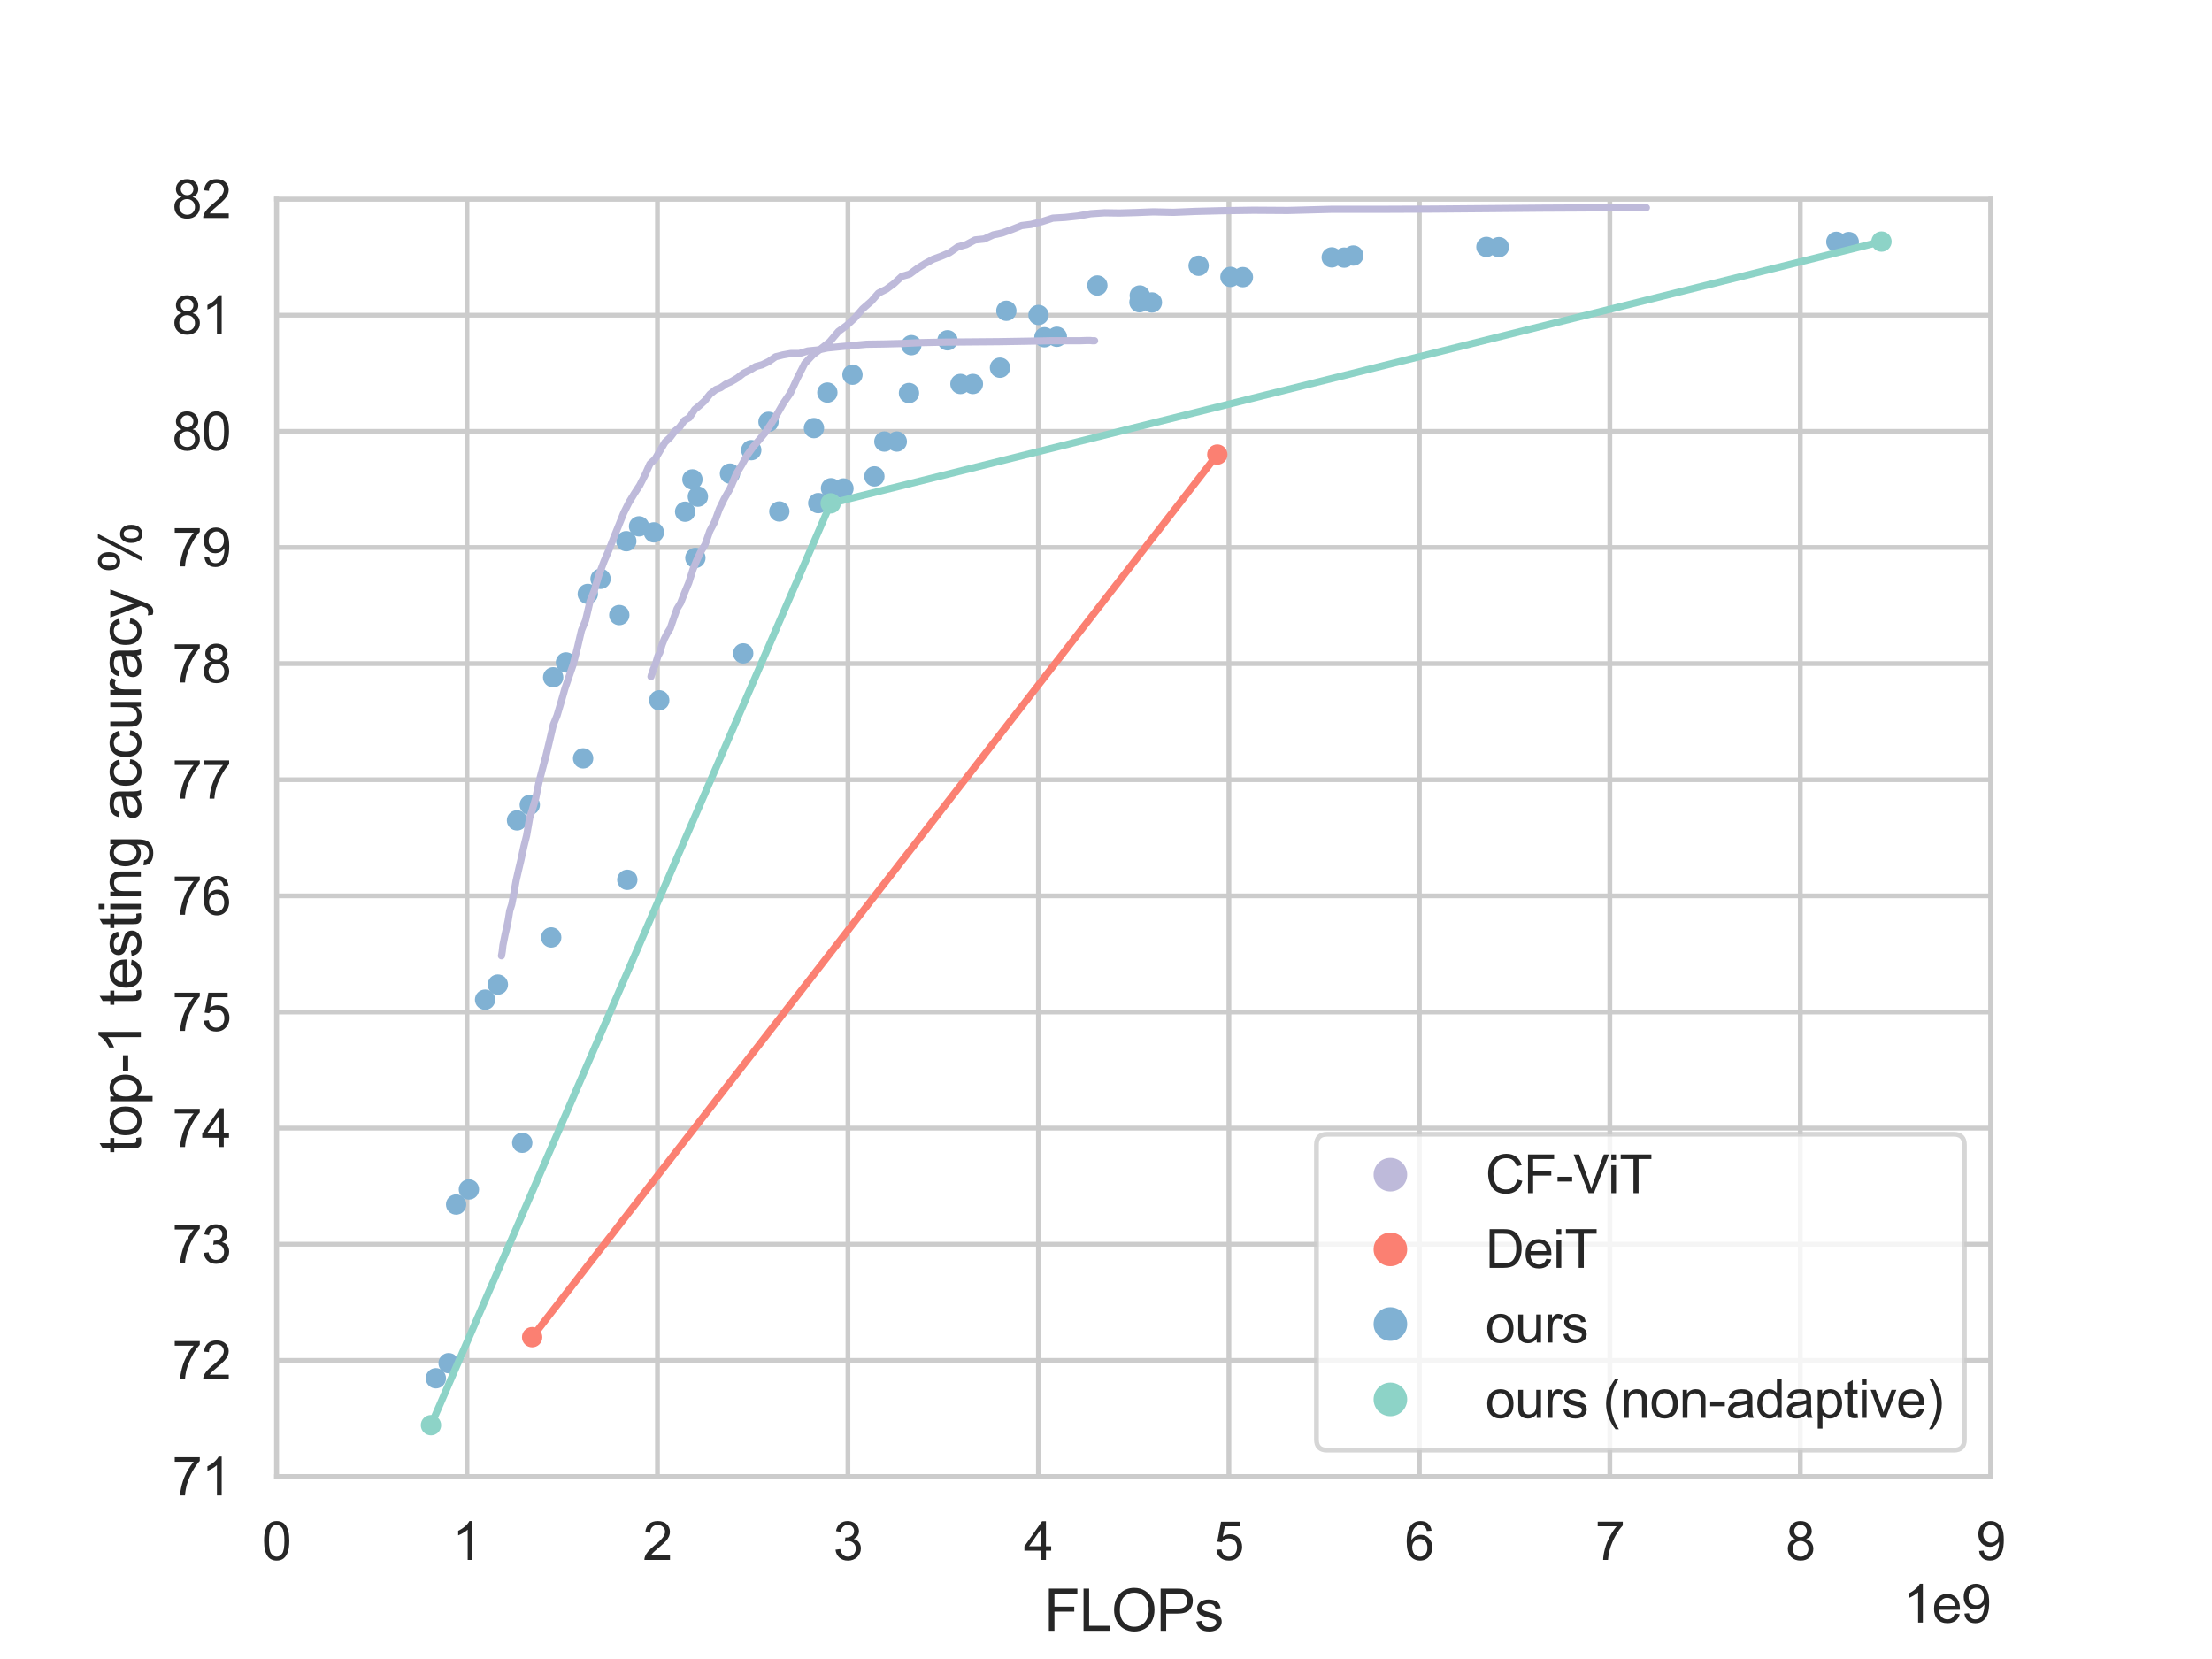 <?xml version="1.0" encoding="utf-8" standalone="no"?>
<!DOCTYPE svg PUBLIC "-//W3C//DTD SVG 1.1//EN"
  "http://www.w3.org/Graphics/SVG/1.1/DTD/svg11.dtd">
<svg xmlns:xlink="http://www.w3.org/1999/xlink" width="460.8pt" height="345.6pt" viewBox="0 0 460.8 345.6" xmlns="http://www.w3.org/2000/svg" version="1.1">
 <defs>
  <style type="text/css">*{stroke-linejoin: round; stroke-linecap: butt}</style>
 </defs>
 <g id="figure_1">
  <g id="patch_1">
   <path d="M 0 345.6 
L 460.8 345.6 
L 460.8 0 
L 0 0 
z
" style="fill: #ffffff"/>
  </g>
  <g id="axes_1">
   <g id="patch_2">
    <path d="M 57.6 307.584 
L 414.72 307.584 
L 414.72 41.472 
L 57.6 41.472 
z
" style="fill: #ffffff"/>
   </g>
   <g id="matplotlib.axis_1">
    <g id="xtick_1">
     <g id="line2d_1">
      <path d="M 57.6 307.584 
L 57.6 41.472 
" clip-path="url(#pb9ef7a39ea)" style="fill: none; stroke: #cccccc; stroke-linecap: round"/>
     </g>
     <g id="text_1">
      <!-- 0 -->
      <g style="fill: #262626" transform="translate(54.541 324.958) scale(0.11 -0.11)">
       <defs>
        <path id="ArialMT-30" d="M 266 2259 
Q 266 3072 433 3567 
Q 600 4063 929 4331 
Q 1259 4600 1759 4600 
Q 2128 4600 2406 4451 
Q 2684 4303 2865 4023 
Q 3047 3744 3150 3342 
Q 3253 2941 3253 2259 
Q 3253 1453 3087 958 
Q 2922 463 2592 192 
Q 2263 -78 1759 -78 
Q 1097 -78 719 397 
Q 266 969 266 2259 
z
M 844 2259 
Q 844 1131 1108 757 
Q 1372 384 1759 384 
Q 2147 384 2411 759 
Q 2675 1134 2675 2259 
Q 2675 3391 2411 3762 
Q 2147 4134 1753 4134 
Q 1366 4134 1134 3806 
Q 844 3388 844 2259 
z
" transform="scale(0.016)"/>
       </defs>
       <use xlink:href="#ArialMT-30"/>
      </g>
     </g>
    </g>
    <g id="xtick_2">
     <g id="line2d_2">
      <path d="M 97.28 307.584 
L 97.28 41.472 
" clip-path="url(#pb9ef7a39ea)" style="fill: none; stroke: #cccccc; stroke-linecap: round"/>
     </g>
     <g id="text_2">
      <!-- 1 -->
      <g style="fill: #262626" transform="translate(94.221 324.958) scale(0.11 -0.11)">
       <defs>
        <path id="ArialMT-31" d="M 2384 0 
L 1822 0 
L 1822 3584 
Q 1619 3391 1289 3197 
Q 959 3003 697 2906 
L 697 3450 
Q 1169 3672 1522 3987 
Q 1875 4303 2022 4600 
L 2384 4600 
L 2384 0 
z
" transform="scale(0.016)"/>
       </defs>
       <use xlink:href="#ArialMT-31"/>
      </g>
     </g>
    </g>
    <g id="xtick_3">
     <g id="line2d_3">
      <path d="M 136.96 307.584 
L 136.96 41.472 
" clip-path="url(#pb9ef7a39ea)" style="fill: none; stroke: #cccccc; stroke-linecap: round"/>
     </g>
     <g id="text_3">
      <!-- 2 -->
      <g style="fill: #262626" transform="translate(133.901 324.958) scale(0.11 -0.11)">
       <defs>
        <path id="ArialMT-32" d="M 3222 541 
L 3222 0 
L 194 0 
Q 188 203 259 391 
Q 375 700 629 1000 
Q 884 1300 1366 1694 
Q 2113 2306 2375 2664 
Q 2638 3022 2638 3341 
Q 2638 3675 2398 3904 
Q 2159 4134 1775 4134 
Q 1369 4134 1125 3890 
Q 881 3647 878 3216 
L 300 3275 
Q 359 3922 746 4261 
Q 1134 4600 1788 4600 
Q 2447 4600 2831 4234 
Q 3216 3869 3216 3328 
Q 3216 3053 3103 2787 
Q 2991 2522 2730 2228 
Q 2469 1934 1863 1422 
Q 1356 997 1212 845 
Q 1069 694 975 541 
L 3222 541 
z
" transform="scale(0.016)"/>
       </defs>
       <use xlink:href="#ArialMT-32"/>
      </g>
     </g>
    </g>
    <g id="xtick_4">
     <g id="line2d_4">
      <path d="M 176.64 307.584 
L 176.64 41.472 
" clip-path="url(#pb9ef7a39ea)" style="fill: none; stroke: #cccccc; stroke-linecap: round"/>
     </g>
     <g id="text_4">
      <!-- 3 -->
      <g style="fill: #262626" transform="translate(173.581 324.958) scale(0.11 -0.11)">
       <defs>
        <path id="ArialMT-33" d="M 269 1209 
L 831 1284 
Q 928 806 1161 595 
Q 1394 384 1728 384 
Q 2125 384 2398 659 
Q 2672 934 2672 1341 
Q 2672 1728 2419 1979 
Q 2166 2231 1775 2231 
Q 1616 2231 1378 2169 
L 1441 2663 
Q 1497 2656 1531 2656 
Q 1891 2656 2178 2843 
Q 2466 3031 2466 3422 
Q 2466 3731 2256 3934 
Q 2047 4138 1716 4138 
Q 1388 4138 1169 3931 
Q 950 3725 888 3313 
L 325 3413 
Q 428 3978 793 4289 
Q 1159 4600 1703 4600 
Q 2078 4600 2393 4439 
Q 2709 4278 2876 4000 
Q 3044 3722 3044 3409 
Q 3044 3113 2884 2869 
Q 2725 2625 2413 2481 
Q 2819 2388 3044 2092 
Q 3269 1797 3269 1353 
Q 3269 753 2831 336 
Q 2394 -81 1725 -81 
Q 1122 -81 723 278 
Q 325 638 269 1209 
z
" transform="scale(0.016)"/>
       </defs>
       <use xlink:href="#ArialMT-33"/>
      </g>
     </g>
    </g>
    <g id="xtick_5">
     <g id="line2d_5">
      <path d="M 216.32 307.584 
L 216.32 41.472 
" clip-path="url(#pb9ef7a39ea)" style="fill: none; stroke: #cccccc; stroke-linecap: round"/>
     </g>
     <g id="text_5">
      <!-- 4 -->
      <g style="fill: #262626" transform="translate(213.261 324.958) scale(0.11 -0.11)">
       <defs>
        <path id="ArialMT-34" d="M 2069 0 
L 2069 1097 
L 81 1097 
L 81 1613 
L 2172 4581 
L 2631 4581 
L 2631 1613 
L 3250 1613 
L 3250 1097 
L 2631 1097 
L 2631 0 
L 2069 0 
z
M 2069 1613 
L 2069 3678 
L 634 1613 
L 2069 1613 
z
" transform="scale(0.016)"/>
       </defs>
       <use xlink:href="#ArialMT-34"/>
      </g>
     </g>
    </g>
    <g id="xtick_6">
     <g id="line2d_6">
      <path d="M 256 307.584 
L 256 41.472 
" clip-path="url(#pb9ef7a39ea)" style="fill: none; stroke: #cccccc; stroke-linecap: round"/>
     </g>
     <g id="text_6">
      <!-- 5 -->
      <g style="fill: #262626" transform="translate(252.941 324.958) scale(0.11 -0.11)">
       <defs>
        <path id="ArialMT-35" d="M 266 1200 
L 856 1250 
Q 922 819 1161 601 
Q 1400 384 1738 384 
Q 2144 384 2425 690 
Q 2706 997 2706 1503 
Q 2706 1984 2436 2262 
Q 2166 2541 1728 2541 
Q 1456 2541 1237 2417 
Q 1019 2294 894 2097 
L 366 2166 
L 809 4519 
L 3088 4519 
L 3088 3981 
L 1259 3981 
L 1013 2750 
Q 1425 3038 1878 3038 
Q 2478 3038 2890 2622 
Q 3303 2206 3303 1553 
Q 3303 931 2941 478 
Q 2500 -78 1738 -78 
Q 1113 -78 717 272 
Q 322 622 266 1200 
z
" transform="scale(0.016)"/>
       </defs>
       <use xlink:href="#ArialMT-35"/>
      </g>
     </g>
    </g>
    <g id="xtick_7">
     <g id="line2d_7">
      <path d="M 295.68 307.584 
L 295.68 41.472 
" clip-path="url(#pb9ef7a39ea)" style="fill: none; stroke: #cccccc; stroke-linecap: round"/>
     </g>
     <g id="text_7">
      <!-- 6 -->
      <g style="fill: #262626" transform="translate(292.621 324.958) scale(0.11 -0.11)">
       <defs>
        <path id="ArialMT-36" d="M 3184 3459 
L 2625 3416 
Q 2550 3747 2413 3897 
Q 2184 4138 1850 4138 
Q 1581 4138 1378 3988 
Q 1113 3794 959 3422 
Q 806 3050 800 2363 
Q 1003 2672 1297 2822 
Q 1591 2972 1913 2972 
Q 2475 2972 2870 2558 
Q 3266 2144 3266 1488 
Q 3266 1056 3080 686 
Q 2894 316 2569 119 
Q 2244 -78 1831 -78 
Q 1128 -78 684 439 
Q 241 956 241 2144 
Q 241 3472 731 4075 
Q 1159 4600 1884 4600 
Q 2425 4600 2770 4297 
Q 3116 3994 3184 3459 
z
M 888 1484 
Q 888 1194 1011 928 
Q 1134 663 1356 523 
Q 1578 384 1822 384 
Q 2178 384 2434 671 
Q 2691 959 2691 1453 
Q 2691 1928 2437 2201 
Q 2184 2475 1800 2475 
Q 1419 2475 1153 2201 
Q 888 1928 888 1484 
z
" transform="scale(0.016)"/>
       </defs>
       <use xlink:href="#ArialMT-36"/>
      </g>
     </g>
    </g>
    <g id="xtick_8">
     <g id="line2d_8">
      <path d="M 335.36 307.584 
L 335.36 41.472 
" clip-path="url(#pb9ef7a39ea)" style="fill: none; stroke: #cccccc; stroke-linecap: round"/>
     </g>
     <g id="text_8">
      <!-- 7 -->
      <g style="fill: #262626" transform="translate(332.301 324.958) scale(0.11 -0.11)">
       <defs>
        <path id="ArialMT-37" d="M 303 3981 
L 303 4522 
L 3269 4522 
L 3269 4084 
Q 2831 3619 2401 2847 
Q 1972 2075 1738 1259 
Q 1569 684 1522 0 
L 944 0 
Q 953 541 1156 1306 
Q 1359 2072 1739 2783 
Q 2119 3494 2547 3981 
L 303 3981 
z
" transform="scale(0.016)"/>
       </defs>
       <use xlink:href="#ArialMT-37"/>
      </g>
     </g>
    </g>
    <g id="xtick_9">
     <g id="line2d_9">
      <path d="M 375.04 307.584 
L 375.04 41.472 
" clip-path="url(#pb9ef7a39ea)" style="fill: none; stroke: #cccccc; stroke-linecap: round"/>
     </g>
     <g id="text_9">
      <!-- 8 -->
      <g style="fill: #262626" transform="translate(371.981 324.958) scale(0.11 -0.11)">
       <defs>
        <path id="ArialMT-38" d="M 1131 2484 
Q 781 2613 612 2850 
Q 444 3088 444 3419 
Q 444 3919 803 4259 
Q 1163 4600 1759 4600 
Q 2359 4600 2725 4251 
Q 3091 3903 3091 3403 
Q 3091 3084 2923 2848 
Q 2756 2613 2416 2484 
Q 2838 2347 3058 2040 
Q 3278 1734 3278 1309 
Q 3278 722 2862 322 
Q 2447 -78 1769 -78 
Q 1091 -78 675 323 
Q 259 725 259 1325 
Q 259 1772 486 2073 
Q 713 2375 1131 2484 
z
M 1019 3438 
Q 1019 3113 1228 2906 
Q 1438 2700 1772 2700 
Q 2097 2700 2305 2904 
Q 2513 3109 2513 3406 
Q 2513 3716 2298 3927 
Q 2084 4138 1766 4138 
Q 1444 4138 1231 3931 
Q 1019 3725 1019 3438 
z
M 838 1322 
Q 838 1081 952 856 
Q 1066 631 1291 507 
Q 1516 384 1775 384 
Q 2178 384 2440 643 
Q 2703 903 2703 1303 
Q 2703 1709 2433 1975 
Q 2163 2241 1756 2241 
Q 1359 2241 1098 1978 
Q 838 1716 838 1322 
z
" transform="scale(0.016)"/>
       </defs>
       <use xlink:href="#ArialMT-38"/>
      </g>
     </g>
    </g>
    <g id="xtick_10">
     <g id="line2d_10">
      <path d="M 414.72 307.584 
L 414.72 41.472 
" clip-path="url(#pb9ef7a39ea)" style="fill: none; stroke: #cccccc; stroke-linecap: round"/>
     </g>
     <g id="text_10">
      <!-- 9 -->
      <g style="fill: #262626" transform="translate(411.661 324.958) scale(0.11 -0.11)">
       <defs>
        <path id="ArialMT-39" d="M 350 1059 
L 891 1109 
Q 959 728 1153 556 
Q 1347 384 1650 384 
Q 1909 384 2104 503 
Q 2300 622 2425 820 
Q 2550 1019 2634 1356 
Q 2719 1694 2719 2044 
Q 2719 2081 2716 2156 
Q 2547 1888 2255 1720 
Q 1963 1553 1622 1553 
Q 1053 1553 659 1965 
Q 266 2378 266 3053 
Q 266 3750 677 4175 
Q 1088 4600 1706 4600 
Q 2153 4600 2523 4359 
Q 2894 4119 3086 3673 
Q 3278 3228 3278 2384 
Q 3278 1506 3087 986 
Q 2897 466 2520 194 
Q 2144 -78 1638 -78 
Q 1100 -78 759 220 
Q 419 519 350 1059 
z
M 2653 3081 
Q 2653 3566 2395 3850 
Q 2138 4134 1775 4134 
Q 1400 4134 1122 3828 
Q 844 3522 844 3034 
Q 844 2597 1108 2323 
Q 1372 2050 1759 2050 
Q 2150 2050 2401 2323 
Q 2653 2597 2653 3081 
z
" transform="scale(0.016)"/>
       </defs>
       <use xlink:href="#ArialMT-39"/>
      </g>
     </g>
    </g>
    <g id="text_11">
     <!-- FLOPs -->
     <g style="fill: #262626" transform="translate(217.49 339.733) scale(0.12 -0.12)">
      <defs>
       <path id="ArialMT-46" d="M 525 0 
L 525 4581 
L 3616 4581 
L 3616 4041 
L 1131 4041 
L 1131 2622 
L 3281 2622 
L 3281 2081 
L 1131 2081 
L 1131 0 
L 525 0 
z
" transform="scale(0.016)"/>
       <path id="ArialMT-4c" d="M 469 0 
L 469 4581 
L 1075 4581 
L 1075 541 
L 3331 541 
L 3331 0 
L 469 0 
z
" transform="scale(0.016)"/>
       <path id="ArialMT-4f" d="M 309 2231 
Q 309 3372 921 4017 
Q 1534 4663 2503 4663 
Q 3138 4663 3647 4359 
Q 4156 4056 4423 3514 
Q 4691 2972 4691 2284 
Q 4691 1588 4409 1038 
Q 4128 488 3612 205 
Q 3097 -78 2500 -78 
Q 1853 -78 1343 234 
Q 834 547 571 1087 
Q 309 1628 309 2231 
z
M 934 2222 
Q 934 1394 1379 917 
Q 1825 441 2497 441 
Q 3181 441 3623 922 
Q 4066 1403 4066 2288 
Q 4066 2847 3877 3264 
Q 3688 3681 3323 3911 
Q 2959 4141 2506 4141 
Q 1863 4141 1398 3698 
Q 934 3256 934 2222 
z
" transform="scale(0.016)"/>
       <path id="ArialMT-50" d="M 494 0 
L 494 4581 
L 2222 4581 
Q 2678 4581 2919 4538 
Q 3256 4481 3484 4323 
Q 3713 4166 3852 3881 
Q 3991 3597 3991 3256 
Q 3991 2672 3619 2267 
Q 3247 1863 2275 1863 
L 1100 1863 
L 1100 0 
L 494 0 
z
M 1100 2403 
L 2284 2403 
Q 2872 2403 3119 2622 
Q 3366 2841 3366 3238 
Q 3366 3525 3220 3729 
Q 3075 3934 2838 4000 
Q 2684 4041 2272 4041 
L 1100 4041 
L 1100 2403 
z
" transform="scale(0.016)"/>
       <path id="ArialMT-73" d="M 197 991 
L 753 1078 
Q 800 744 1014 566 
Q 1228 388 1613 388 
Q 2000 388 2187 545 
Q 2375 703 2375 916 
Q 2375 1106 2209 1216 
Q 2094 1291 1634 1406 
Q 1016 1563 777 1677 
Q 538 1791 414 1992 
Q 291 2194 291 2438 
Q 291 2659 392 2848 
Q 494 3038 669 3163 
Q 800 3259 1026 3326 
Q 1253 3394 1513 3394 
Q 1903 3394 2198 3281 
Q 2494 3169 2634 2976 
Q 2775 2784 2828 2463 
L 2278 2388 
Q 2241 2644 2061 2787 
Q 1881 2931 1553 2931 
Q 1166 2931 1000 2803 
Q 834 2675 834 2503 
Q 834 2394 903 2306 
Q 972 2216 1119 2156 
Q 1203 2125 1616 2013 
Q 2213 1853 2448 1751 
Q 2684 1650 2818 1456 
Q 2953 1263 2953 975 
Q 2953 694 2789 445 
Q 2625 197 2315 61 
Q 2006 -75 1616 -75 
Q 969 -75 630 194 
Q 291 463 197 991 
z
" transform="scale(0.016)"/>
      </defs>
      <use xlink:href="#ArialMT-46"/>
      <use xlink:href="#ArialMT-4c" x="61.084"/>
      <use xlink:href="#ArialMT-4f" x="116.699"/>
      <use xlink:href="#ArialMT-50" x="194.482"/>
      <use xlink:href="#ArialMT-73" x="261.182"/>
     </g>
    </g>
    <g id="text_12">
     <!-- 1e9 -->
     <g style="fill: #262626" transform="translate(396.369 338.017) scale(0.11 -0.11)">
      <defs>
       <path id="ArialMT-65" d="M 2694 1069 
L 3275 997 
Q 3138 488 2766 206 
Q 2394 -75 1816 -75 
Q 1088 -75 661 373 
Q 234 822 234 1631 
Q 234 2469 665 2931 
Q 1097 3394 1784 3394 
Q 2450 3394 2872 2941 
Q 3294 2488 3294 1666 
Q 3294 1616 3291 1516 
L 816 1516 
Q 847 969 1125 678 
Q 1403 388 1819 388 
Q 2128 388 2347 550 
Q 2566 713 2694 1069 
z
M 847 1978 
L 2700 1978 
Q 2663 2397 2488 2606 
Q 2219 2931 1791 2931 
Q 1403 2931 1139 2672 
Q 875 2413 847 1978 
z
" transform="scale(0.016)"/>
      </defs>
      <use xlink:href="#ArialMT-31"/>
      <use xlink:href="#ArialMT-65" x="55.615"/>
      <use xlink:href="#ArialMT-39" x="111.23"/>
     </g>
    </g>
   </g>
   <g id="matplotlib.axis_2">
    <g id="ytick_1">
     <g id="line2d_11">
      <path d="M 57.6 307.584 
L 414.72 307.584 
" clip-path="url(#pb9ef7a39ea)" style="fill: none; stroke: #cccccc; stroke-linecap: round"/>
     </g>
     <g id="text_13">
      <!-- 71 -->
      <g style="fill: #262626" transform="translate(35.866 311.521) scale(0.11 -0.11)">
       <use xlink:href="#ArialMT-37"/>
       <use xlink:href="#ArialMT-31" x="55.615"/>
      </g>
     </g>
    </g>
    <g id="ytick_2">
     <g id="line2d_12">
      <path d="M 57.6 283.392 
L 414.72 283.392 
" clip-path="url(#pb9ef7a39ea)" style="fill: none; stroke: #cccccc; stroke-linecap: round"/>
     </g>
     <g id="text_14">
      <!-- 72 -->
      <g style="fill: #262626" transform="translate(35.866 287.329) scale(0.11 -0.11)">
       <use xlink:href="#ArialMT-37"/>
       <use xlink:href="#ArialMT-32" x="55.615"/>
      </g>
     </g>
    </g>
    <g id="ytick_3">
     <g id="line2d_13">
      <path d="M 57.6 259.2 
L 414.72 259.2 
" clip-path="url(#pb9ef7a39ea)" style="fill: none; stroke: #cccccc; stroke-linecap: round"/>
     </g>
     <g id="text_15">
      <!-- 73 -->
      <g style="fill: #262626" transform="translate(35.866 263.137) scale(0.11 -0.11)">
       <use xlink:href="#ArialMT-37"/>
       <use xlink:href="#ArialMT-33" x="55.615"/>
      </g>
     </g>
    </g>
    <g id="ytick_4">
     <g id="line2d_14">
      <path d="M 57.6 235.008 
L 414.72 235.008 
" clip-path="url(#pb9ef7a39ea)" style="fill: none; stroke: #cccccc; stroke-linecap: round"/>
     </g>
     <g id="text_16">
      <!-- 74 -->
      <g style="fill: #262626" transform="translate(35.866 238.945) scale(0.11 -0.11)">
       <use xlink:href="#ArialMT-37"/>
       <use xlink:href="#ArialMT-34" x="55.615"/>
      </g>
     </g>
    </g>
    <g id="ytick_5">
     <g id="line2d_15">
      <path d="M 57.6 210.816 
L 414.72 210.816 
" clip-path="url(#pb9ef7a39ea)" style="fill: none; stroke: #cccccc; stroke-linecap: round"/>
     </g>
     <g id="text_17">
      <!-- 75 -->
      <g style="fill: #262626" transform="translate(35.866 214.753) scale(0.11 -0.11)">
       <use xlink:href="#ArialMT-37"/>
       <use xlink:href="#ArialMT-35" x="55.615"/>
      </g>
     </g>
    </g>
    <g id="ytick_6">
     <g id="line2d_16">
      <path d="M 57.6 186.624 
L 414.72 186.624 
" clip-path="url(#pb9ef7a39ea)" style="fill: none; stroke: #cccccc; stroke-linecap: round"/>
     </g>
     <g id="text_18">
      <!-- 76 -->
      <g style="fill: #262626" transform="translate(35.866 190.561) scale(0.11 -0.11)">
       <use xlink:href="#ArialMT-37"/>
       <use xlink:href="#ArialMT-36" x="55.615"/>
      </g>
     </g>
    </g>
    <g id="ytick_7">
     <g id="line2d_17">
      <path d="M 57.6 162.432 
L 414.72 162.432 
" clip-path="url(#pb9ef7a39ea)" style="fill: none; stroke: #cccccc; stroke-linecap: round"/>
     </g>
     <g id="text_19">
      <!-- 77 -->
      <g style="fill: #262626" transform="translate(35.866 166.369) scale(0.11 -0.11)">
       <use xlink:href="#ArialMT-37"/>
       <use xlink:href="#ArialMT-37" x="55.615"/>
      </g>
     </g>
    </g>
    <g id="ytick_8">
     <g id="line2d_18">
      <path d="M 57.6 138.24 
L 414.72 138.24 
" clip-path="url(#pb9ef7a39ea)" style="fill: none; stroke: #cccccc; stroke-linecap: round"/>
     </g>
     <g id="text_20">
      <!-- 78 -->
      <g style="fill: #262626" transform="translate(35.866 142.177) scale(0.11 -0.11)">
       <use xlink:href="#ArialMT-37"/>
       <use xlink:href="#ArialMT-38" x="55.615"/>
      </g>
     </g>
    </g>
    <g id="ytick_9">
     <g id="line2d_19">
      <path d="M 57.6 114.048 
L 414.72 114.048 
" clip-path="url(#pb9ef7a39ea)" style="fill: none; stroke: #cccccc; stroke-linecap: round"/>
     </g>
     <g id="text_21">
      <!-- 79 -->
      <g style="fill: #262626" transform="translate(35.866 117.985) scale(0.11 -0.11)">
       <use xlink:href="#ArialMT-37"/>
       <use xlink:href="#ArialMT-39" x="55.615"/>
      </g>
     </g>
    </g>
    <g id="ytick_10">
     <g id="line2d_20">
      <path d="M 57.6 89.856 
L 414.72 89.856 
" clip-path="url(#pb9ef7a39ea)" style="fill: none; stroke: #cccccc; stroke-linecap: round"/>
     </g>
     <g id="text_22">
      <!-- 80 -->
      <g style="fill: #262626" transform="translate(35.866 93.793) scale(0.11 -0.11)">
       <use xlink:href="#ArialMT-38"/>
       <use xlink:href="#ArialMT-30" x="55.615"/>
      </g>
     </g>
    </g>
    <g id="ytick_11">
     <g id="line2d_21">
      <path d="M 57.6 65.664 
L 414.72 65.664 
" clip-path="url(#pb9ef7a39ea)" style="fill: none; stroke: #cccccc; stroke-linecap: round"/>
     </g>
     <g id="text_23">
      <!-- 81 -->
      <g style="fill: #262626" transform="translate(35.866 69.601) scale(0.11 -0.11)">
       <use xlink:href="#ArialMT-38"/>
       <use xlink:href="#ArialMT-31" x="55.615"/>
      </g>
     </g>
    </g>
    <g id="ytick_12">
     <g id="line2d_22">
      <path d="M 57.6 41.472 
L 414.72 41.472 
" clip-path="url(#pb9ef7a39ea)" style="fill: none; stroke: #cccccc; stroke-linecap: round"/>
     </g>
     <g id="text_24">
      <!-- 82 -->
      <g style="fill: #262626" transform="translate(35.866 45.409) scale(0.11 -0.11)">
       <use xlink:href="#ArialMT-38"/>
       <use xlink:href="#ArialMT-32" x="55.615"/>
      </g>
     </g>
    </g>
    <g id="text_25">
     <!-- top-1 testing accuracy % -->
     <g style="fill: #262626" transform="translate(29.34 240.222) rotate(-90) scale(0.12 -0.12)">
      <defs>
       <path id="ArialMT-74" d="M 1650 503 
L 1731 6 
Q 1494 -44 1306 -44 
Q 1000 -44 831 53 
Q 663 150 594 308 
Q 525 466 525 972 
L 525 2881 
L 113 2881 
L 113 3319 
L 525 3319 
L 525 4141 
L 1084 4478 
L 1084 3319 
L 1650 3319 
L 1650 2881 
L 1084 2881 
L 1084 941 
Q 1084 700 1114 631 
Q 1144 563 1211 522 
Q 1278 481 1403 481 
Q 1497 481 1650 503 
z
" transform="scale(0.016)"/>
       <path id="ArialMT-6f" d="M 213 1659 
Q 213 2581 725 3025 
Q 1153 3394 1769 3394 
Q 2453 3394 2887 2945 
Q 3322 2497 3322 1706 
Q 3322 1066 3130 698 
Q 2938 331 2570 128 
Q 2203 -75 1769 -75 
Q 1072 -75 642 372 
Q 213 819 213 1659 
z
M 791 1659 
Q 791 1022 1069 705 
Q 1347 388 1769 388 
Q 2188 388 2466 706 
Q 2744 1025 2744 1678 
Q 2744 2294 2464 2611 
Q 2184 2928 1769 2928 
Q 1347 2928 1069 2612 
Q 791 2297 791 1659 
z
" transform="scale(0.016)"/>
       <path id="ArialMT-70" d="M 422 -1272 
L 422 3319 
L 934 3319 
L 934 2888 
Q 1116 3141 1344 3267 
Q 1572 3394 1897 3394 
Q 2322 3394 2647 3175 
Q 2972 2956 3137 2557 
Q 3303 2159 3303 1684 
Q 3303 1175 3120 767 
Q 2938 359 2589 142 
Q 2241 -75 1856 -75 
Q 1575 -75 1351 44 
Q 1128 163 984 344 
L 984 -1272 
L 422 -1272 
z
M 931 1641 
Q 931 1000 1190 694 
Q 1450 388 1819 388 
Q 2194 388 2461 705 
Q 2728 1022 2728 1688 
Q 2728 2322 2467 2637 
Q 2206 2953 1844 2953 
Q 1484 2953 1207 2617 
Q 931 2281 931 1641 
z
" transform="scale(0.016)"/>
       <path id="ArialMT-2d" d="M 203 1375 
L 203 1941 
L 1931 1941 
L 1931 1375 
L 203 1375 
z
" transform="scale(0.016)"/>
       <path id="ArialMT-20" transform="scale(0.016)"/>
       <path id="ArialMT-69" d="M 425 3934 
L 425 4581 
L 988 4581 
L 988 3934 
L 425 3934 
z
M 425 0 
L 425 3319 
L 988 3319 
L 988 0 
L 425 0 
z
" transform="scale(0.016)"/>
       <path id="ArialMT-6e" d="M 422 0 
L 422 3319 
L 928 3319 
L 928 2847 
Q 1294 3394 1984 3394 
Q 2284 3394 2536 3286 
Q 2788 3178 2913 3003 
Q 3038 2828 3088 2588 
Q 3119 2431 3119 2041 
L 3119 0 
L 2556 0 
L 2556 2019 
Q 2556 2363 2490 2533 
Q 2425 2703 2258 2804 
Q 2091 2906 1866 2906 
Q 1506 2906 1245 2678 
Q 984 2450 984 1813 
L 984 0 
L 422 0 
z
" transform="scale(0.016)"/>
       <path id="ArialMT-67" d="M 319 -275 
L 866 -356 
Q 900 -609 1056 -725 
Q 1266 -881 1628 -881 
Q 2019 -881 2231 -725 
Q 2444 -569 2519 -288 
Q 2563 -116 2559 434 
Q 2191 0 1641 0 
Q 956 0 581 494 
Q 206 988 206 1678 
Q 206 2153 378 2554 
Q 550 2956 876 3175 
Q 1203 3394 1644 3394 
Q 2231 3394 2613 2919 
L 2613 3319 
L 3131 3319 
L 3131 450 
Q 3131 -325 2973 -648 
Q 2816 -972 2473 -1159 
Q 2131 -1347 1631 -1347 
Q 1038 -1347 672 -1080 
Q 306 -813 319 -275 
z
M 784 1719 
Q 784 1066 1043 766 
Q 1303 466 1694 466 
Q 2081 466 2343 764 
Q 2606 1063 2606 1700 
Q 2606 2309 2336 2618 
Q 2066 2928 1684 2928 
Q 1309 2928 1046 2623 
Q 784 2319 784 1719 
z
" transform="scale(0.016)"/>
       <path id="ArialMT-61" d="M 2588 409 
Q 2275 144 1986 34 
Q 1697 -75 1366 -75 
Q 819 -75 525 192 
Q 231 459 231 875 
Q 231 1119 342 1320 
Q 453 1522 633 1644 
Q 813 1766 1038 1828 
Q 1203 1872 1538 1913 
Q 2219 1994 2541 2106 
Q 2544 2222 2544 2253 
Q 2544 2597 2384 2738 
Q 2169 2928 1744 2928 
Q 1347 2928 1158 2789 
Q 969 2650 878 2297 
L 328 2372 
Q 403 2725 575 2942 
Q 747 3159 1072 3276 
Q 1397 3394 1825 3394 
Q 2250 3394 2515 3294 
Q 2781 3194 2906 3042 
Q 3031 2891 3081 2659 
Q 3109 2516 3109 2141 
L 3109 1391 
Q 3109 606 3145 398 
Q 3181 191 3288 0 
L 2700 0 
Q 2613 175 2588 409 
z
M 2541 1666 
Q 2234 1541 1622 1453 
Q 1275 1403 1131 1340 
Q 988 1278 909 1158 
Q 831 1038 831 891 
Q 831 666 1001 516 
Q 1172 366 1500 366 
Q 1825 366 2078 508 
Q 2331 650 2450 897 
Q 2541 1088 2541 1459 
L 2541 1666 
z
" transform="scale(0.016)"/>
       <path id="ArialMT-63" d="M 2588 1216 
L 3141 1144 
Q 3050 572 2676 248 
Q 2303 -75 1759 -75 
Q 1078 -75 664 370 
Q 250 816 250 1647 
Q 250 2184 428 2587 
Q 606 2991 970 3192 
Q 1334 3394 1763 3394 
Q 2303 3394 2647 3120 
Q 2991 2847 3088 2344 
L 2541 2259 
Q 2463 2594 2264 2762 
Q 2066 2931 1784 2931 
Q 1359 2931 1093 2626 
Q 828 2322 828 1663 
Q 828 994 1084 691 
Q 1341 388 1753 388 
Q 2084 388 2306 591 
Q 2528 794 2588 1216 
z
" transform="scale(0.016)"/>
       <path id="ArialMT-75" d="M 2597 0 
L 2597 488 
Q 2209 -75 1544 -75 
Q 1250 -75 995 37 
Q 741 150 617 320 
Q 494 491 444 738 
Q 409 903 409 1263 
L 409 3319 
L 972 3319 
L 972 1478 
Q 972 1038 1006 884 
Q 1059 663 1231 536 
Q 1403 409 1656 409 
Q 1909 409 2131 539 
Q 2353 669 2445 892 
Q 2538 1116 2538 1541 
L 2538 3319 
L 3100 3319 
L 3100 0 
L 2597 0 
z
" transform="scale(0.016)"/>
       <path id="ArialMT-72" d="M 416 0 
L 416 3319 
L 922 3319 
L 922 2816 
Q 1116 3169 1280 3281 
Q 1444 3394 1641 3394 
Q 1925 3394 2219 3213 
L 2025 2691 
Q 1819 2813 1613 2813 
Q 1428 2813 1281 2702 
Q 1134 2591 1072 2394 
Q 978 2094 978 1738 
L 978 0 
L 416 0 
z
" transform="scale(0.016)"/>
       <path id="ArialMT-79" d="M 397 -1278 
L 334 -750 
Q 519 -800 656 -800 
Q 844 -800 956 -737 
Q 1069 -675 1141 -563 
Q 1194 -478 1313 -144 
Q 1328 -97 1363 -6 
L 103 3319 
L 709 3319 
L 1400 1397 
Q 1534 1031 1641 628 
Q 1738 1016 1872 1384 
L 2581 3319 
L 3144 3319 
L 1881 -56 
Q 1678 -603 1566 -809 
Q 1416 -1088 1222 -1217 
Q 1028 -1347 759 -1347 
Q 597 -1347 397 -1278 
z
" transform="scale(0.016)"/>
       <path id="ArialMT-25" d="M 372 3481 
Q 372 3972 619 4315 
Q 866 4659 1334 4659 
Q 1766 4659 2048 4351 
Q 2331 4044 2331 3447 
Q 2331 2866 2045 2552 
Q 1759 2238 1341 2238 
Q 925 2238 648 2547 
Q 372 2856 372 3481 
z
M 1350 4272 
Q 1141 4272 1002 4090 
Q 863 3909 863 3425 
Q 863 2984 1003 2804 
Q 1144 2625 1350 2625 
Q 1563 2625 1702 2806 
Q 1841 2988 1841 3469 
Q 1841 3913 1700 4092 
Q 1559 4272 1350 4272 
z
M 1353 -169 
L 3859 4659 
L 4316 4659 
L 1819 -169 
L 1353 -169 
z
M 3334 1075 
Q 3334 1569 3581 1911 
Q 3828 2253 4300 2253 
Q 4731 2253 5014 1945 
Q 5297 1638 5297 1041 
Q 5297 459 5011 145 
Q 4725 -169 4303 -169 
Q 3888 -169 3611 142 
Q 3334 453 3334 1075 
z
M 4316 1866 
Q 4103 1866 3964 1684 
Q 3825 1503 3825 1019 
Q 3825 581 3965 400 
Q 4106 219 4313 219 
Q 4528 219 4667 400 
Q 4806 581 4806 1063 
Q 4806 1506 4665 1686 
Q 4525 1866 4316 1866 
z
" transform="scale(0.016)"/>
      </defs>
      <use xlink:href="#ArialMT-74"/>
      <use xlink:href="#ArialMT-6f" x="27.783"/>
      <use xlink:href="#ArialMT-70" x="83.398"/>
      <use xlink:href="#ArialMT-2d" x="139.014"/>
      <use xlink:href="#ArialMT-31" x="172.314"/>
      <use xlink:href="#ArialMT-20" x="227.93"/>
      <use xlink:href="#ArialMT-74" x="255.713"/>
      <use xlink:href="#ArialMT-65" x="283.496"/>
      <use xlink:href="#ArialMT-73" x="339.111"/>
      <use xlink:href="#ArialMT-74" x="389.111"/>
      <use xlink:href="#ArialMT-69" x="416.895"/>
      <use xlink:href="#ArialMT-6e" x="439.111"/>
      <use xlink:href="#ArialMT-67" x="494.727"/>
      <use xlink:href="#ArialMT-20" x="550.342"/>
      <use xlink:href="#ArialMT-61" x="578.125"/>
      <use xlink:href="#ArialMT-63" x="633.74"/>
      <use xlink:href="#ArialMT-63" x="683.74"/>
      <use xlink:href="#ArialMT-75" x="733.74"/>
      <use xlink:href="#ArialMT-72" x="789.355"/>
      <use xlink:href="#ArialMT-61" x="822.656"/>
      <use xlink:href="#ArialMT-63" x="878.271"/>
      <use xlink:href="#ArialMT-79" x="928.271"/>
      <use xlink:href="#ArialMT-20" x="978.271"/>
      <use xlink:href="#ArialMT-25" x="1006.055"/>
     </g>
    </g>
   </g>
   <g id="PolyCollection_1">
    <defs>
     <path id="m034f784601" d="M 104.469 -146.493 
L 104.469 -146.493 
L 104.469 -146.493 
L 104.469 -146.493 
z
" style="stroke: #bebada; stroke-opacity: 0.2"/>
    </defs>
    <g clip-path="url(#pb9ef7a39ea)">
     <use xlink:href="#m034f784601" x="0" y="345.6" style="fill: #bebada; fill-opacity: 0.2; stroke: #bebada; stroke-opacity: 0.2"/>
    </g>
   </g>
   <g id="PolyCollection_2">
    <defs>
     <path id="mf190bc6bae" d="M 135.616 -204.65 
L 135.616 -204.65 
L 135.616 -204.65 
L 135.616 -204.65 
z
" style="stroke: #bebada; stroke-opacity: 0.2"/>
    </defs>
    <g clip-path="url(#pb9ef7a39ea)">
     <use xlink:href="#mf190bc6bae" x="0" y="345.6" style="fill: #bebada; fill-opacity: 0.2; stroke: #bebada; stroke-opacity: 0.2"/>
    </g>
   </g>
   <g id="PathCollection_1">
    <path d="M 110.858 280.675 
C 111.42 280.675 111.96 280.451 112.358 280.054 
C 112.755 279.656 112.979 279.116 112.979 278.554 
C 112.979 277.991 112.755 277.451 112.358 277.054 
C 111.96 276.656 111.42 276.432 110.858 276.432 
C 110.295 276.432 109.755 276.656 109.358 277.054 
C 108.96 277.451 108.736 277.991 108.736 278.554 
C 108.736 279.116 108.96 279.656 109.358 280.054 
C 109.755 280.451 110.295 280.675 110.858 280.675 
z
" clip-path="url(#pb9ef7a39ea)" style="fill: #fb8072"/>
    <path d="M 253.588 96.816 
C 254.151 96.816 254.69 96.592 255.088 96.194 
C 255.486 95.797 255.709 95.257 255.709 94.694 
C 255.709 94.132 255.486 93.592 255.088 93.194 
C 254.69 92.797 254.151 92.573 253.588 92.573 
C 253.025 92.573 252.486 92.797 252.088 93.194 
C 251.69 93.592 251.467 94.132 251.467 94.694 
C 251.467 95.257 251.69 95.797 252.088 96.194 
C 252.486 96.592 253.025 96.816 253.588 96.816 
z
" clip-path="url(#pb9ef7a39ea)" style="fill: #fb8072"/>
   </g>
   <g id="PolyCollection_3"/>
   <g id="PathCollection_2">
    <path d="M 90.795 289.239 
C 91.357 289.239 91.897 289.015 92.295 288.617 
C 92.692 288.22 92.916 287.68 92.916 287.117 
C 92.916 286.555 92.692 286.015 92.295 285.617 
C 91.897 285.22 91.357 284.996 90.795 284.996 
C 90.232 284.996 89.692 285.22 89.295 285.617 
C 88.897 286.015 88.673 286.555 88.673 287.117 
C 88.673 287.68 88.897 288.22 89.295 288.617 
C 89.692 289.015 90.232 289.239 90.795 289.239 
z
" clip-path="url(#pb9ef7a39ea)" style="fill: #80b1d3"/>
    <path d="M 93.456 286.094 
C 94.019 286.094 94.559 285.87 94.956 285.473 
C 95.354 285.075 95.578 284.535 95.578 283.973 
C 95.578 283.41 95.354 282.87 94.956 282.473 
C 94.559 282.075 94.019 281.851 93.456 281.851 
C 92.894 281.851 92.354 282.075 91.956 282.473 
C 91.559 282.87 91.335 283.41 91.335 283.973 
C 91.335 284.535 91.559 285.075 91.956 285.473 
C 92.354 285.87 92.894 286.094 93.456 286.094 
z
" clip-path="url(#pb9ef7a39ea)" style="fill: #80b1d3"/>
    <path d="M 95.021 253.048 
C 95.584 253.048 96.123 252.824 96.521 252.426 
C 96.919 252.028 97.142 251.489 97.142 250.926 
C 97.142 250.364 96.919 249.824 96.521 249.426 
C 96.123 249.028 95.584 248.805 95.021 248.805 
C 94.458 248.805 93.919 249.028 93.521 249.426 
C 93.123 249.824 92.9 250.364 92.9 250.926 
C 92.9 251.489 93.123 252.028 93.521 252.426 
C 93.919 252.824 94.458 253.048 95.021 253.048 
z
" clip-path="url(#pb9ef7a39ea)" style="fill: #80b1d3"/>
    <path d="M 97.683 249.903 
C 98.245 249.903 98.785 249.679 99.183 249.281 
C 99.581 248.884 99.804 248.344 99.804 247.781 
C 99.804 247.219 99.581 246.679 99.183 246.281 
C 98.785 245.884 98.245 245.66 97.683 245.66 
C 97.12 245.66 96.581 245.884 96.183 246.281 
C 95.785 246.679 95.562 247.219 95.562 247.781 
C 95.562 248.344 95.785 248.884 96.183 249.281 
C 96.581 249.679 97.12 249.903 97.683 249.903 
z
" clip-path="url(#pb9ef7a39ea)" style="fill: #80b1d3"/>
    <path d="M 108.794 240.177 
C 109.357 240.177 109.897 239.954 110.294 239.556 
C 110.692 239.158 110.916 238.619 110.916 238.056 
C 110.916 237.494 110.692 236.954 110.294 236.556 
C 109.897 236.158 109.357 235.935 108.794 235.935 
C 108.232 235.935 107.692 236.158 107.294 236.556 
C 106.897 236.954 106.673 237.494 106.673 238.056 
C 106.673 238.619 106.897 239.158 107.294 239.556 
C 107.692 239.954 108.232 240.177 108.794 240.177 
z
" clip-path="url(#pb9ef7a39ea)" style="fill: #80b1d3"/>
    <path d="M 101.051 210.373 
C 101.614 210.373 102.153 210.149 102.551 209.752 
C 102.949 209.354 103.172 208.814 103.172 208.252 
C 103.172 207.689 102.949 207.149 102.551 206.752 
C 102.153 206.354 101.614 206.13 101.051 206.13 
C 100.488 206.13 99.949 206.354 99.551 206.752 
C 99.153 207.149 98.93 207.689 98.93 208.252 
C 98.93 208.814 99.153 209.354 99.551 209.752 
C 99.949 210.149 100.488 210.373 101.051 210.373 
z
" clip-path="url(#pb9ef7a39ea)" style="fill: #80b1d3"/>
    <path d="M 103.713 207.228 
C 104.275 207.228 104.815 207.004 105.213 206.607 
C 105.611 206.209 105.834 205.669 105.834 205.107 
C 105.834 204.544 105.611 204.004 105.213 203.607 
C 104.815 203.209 104.275 202.985 103.713 202.985 
C 103.15 202.985 102.611 203.209 102.213 203.607 
C 101.815 204.004 101.592 204.544 101.592 205.107 
C 101.592 205.669 101.815 206.209 102.213 206.607 
C 102.611 207.004 103.15 207.228 103.713 207.228 
z
" clip-path="url(#pb9ef7a39ea)" style="fill: #80b1d3"/>
    <path d="M 114.824 197.406 
C 115.387 197.406 115.927 197.182 116.324 196.785 
C 116.722 196.387 116.946 195.847 116.946 195.285 
C 116.946 194.722 116.722 194.182 116.324 193.785 
C 115.927 193.387 115.387 193.163 114.824 193.163 
C 114.262 193.163 113.722 193.387 113.324 193.785 
C 112.927 194.182 112.703 194.722 112.703 195.285 
C 112.703 195.847 112.927 196.387 113.324 196.785 
C 113.722 197.182 114.262 197.406 114.824 197.406 
z
" clip-path="url(#pb9ef7a39ea)" style="fill: #80b1d3"/>
    <path d="M 130.677 185.407 
C 131.24 185.407 131.779 185.183 132.177 184.785 
C 132.575 184.388 132.799 183.848 132.799 183.285 
C 132.799 182.723 132.575 182.183 132.177 181.785 
C 131.779 181.388 131.24 181.164 130.677 181.164 
C 130.115 181.164 129.575 181.388 129.177 181.785 
C 128.779 182.183 128.556 182.723 128.556 183.285 
C 128.556 183.848 128.779 184.388 129.177 184.785 
C 129.575 185.183 130.115 185.407 130.677 185.407 
z
" clip-path="url(#pb9ef7a39ea)" style="fill: #80b1d3"/>
    <path d="M 107.704 173.02 
C 108.266 173.02 108.806 172.797 109.204 172.399 
C 109.602 172.001 109.825 171.462 109.825 170.899 
C 109.825 170.337 109.602 169.797 109.204 169.399 
C 108.806 169.001 108.266 168.778 107.704 168.778 
C 107.141 168.778 106.602 169.001 106.204 169.399 
C 105.806 169.797 105.582 170.337 105.582 170.899 
C 105.582 171.462 105.806 172.001 106.204 172.399 
C 106.602 172.797 107.141 173.02 107.704 173.02 
z
" clip-path="url(#pb9ef7a39ea)" style="fill: #80b1d3"/>
    <path d="M 110.366 169.779 
C 110.928 169.779 111.468 169.555 111.866 169.157 
C 112.263 168.76 112.487 168.22 112.487 167.657 
C 112.487 167.095 112.263 166.555 111.866 166.157 
C 111.468 165.76 110.928 165.536 110.366 165.536 
C 109.803 165.536 109.263 165.76 108.866 166.157 
C 108.468 166.555 108.244 167.095 108.244 167.657 
C 108.244 168.22 108.468 168.76 108.866 169.157 
C 109.263 169.555 109.803 169.779 110.366 169.779 
z
" clip-path="url(#pb9ef7a39ea)" style="fill: #80b1d3"/>
    <path d="M 121.477 160.102 
C 122.04 160.102 122.579 159.878 122.977 159.481 
C 123.375 159.083 123.598 158.543 123.598 157.981 
C 123.598 157.418 123.375 156.878 122.977 156.481 
C 122.579 156.083 122.04 155.859 121.477 155.859 
C 120.915 155.859 120.375 156.083 119.977 156.481 
C 119.579 156.878 119.356 157.418 119.356 157.981 
C 119.356 158.543 119.579 159.083 119.977 159.481 
C 120.375 159.878 120.915 160.102 121.477 160.102 
z
" clip-path="url(#pb9ef7a39ea)" style="fill: #80b1d3"/>
    <path d="M 137.33 148.006 
C 137.893 148.006 138.432 147.782 138.83 147.385 
C 139.228 146.987 139.451 146.447 139.451 145.885 
C 139.451 145.322 139.228 144.782 138.83 144.385 
C 138.432 143.987 137.893 143.763 137.33 143.763 
C 136.767 143.763 136.228 143.987 135.83 144.385 
C 135.432 144.782 135.209 145.322 135.209 145.885 
C 135.209 146.447 135.432 146.987 135.83 147.385 
C 136.228 147.782 136.767 148.006 137.33 148.006 
z
" clip-path="url(#pb9ef7a39ea)" style="fill: #80b1d3"/>
    <path d="M 154.82 138.232 
C 155.383 138.232 155.923 138.009 156.32 137.611 
C 156.718 137.213 156.942 136.674 156.942 136.111 
C 156.942 135.548 156.718 135.009 156.32 134.611 
C 155.923 134.213 155.383 133.99 154.82 133.99 
C 154.258 133.99 153.718 134.213 153.32 134.611 
C 152.923 135.009 152.699 135.548 152.699 136.111 
C 152.699 136.674 152.923 137.213 153.32 137.611 
C 153.718 138.009 154.258 138.232 154.82 138.232 
z
" clip-path="url(#pb9ef7a39ea)" style="fill: #80b1d3"/>
    <path d="M 115.234 143.216 
C 115.797 143.216 116.336 142.992 116.734 142.595 
C 117.132 142.197 117.356 141.657 117.356 141.095 
C 117.356 140.532 117.132 139.992 116.734 139.595 
C 116.336 139.197 115.797 138.973 115.234 138.973 
C 114.672 138.973 114.132 139.197 113.734 139.595 
C 113.336 139.992 113.113 140.532 113.113 141.095 
C 113.113 141.657 113.336 142.197 113.734 142.595 
C 114.132 142.992 114.672 143.216 115.234 143.216 
z
" clip-path="url(#pb9ef7a39ea)" style="fill: #80b1d3"/>
    <path d="M 117.896 140.119 
C 118.459 140.119 118.998 139.896 119.396 139.498 
C 119.794 139.1 120.017 138.561 120.017 137.998 
C 120.017 137.435 119.794 136.896 119.396 136.498 
C 118.998 136.1 118.459 135.877 117.896 135.877 
C 117.334 135.877 116.794 136.1 116.396 136.498 
C 115.998 136.896 115.775 137.435 115.775 137.998 
C 115.775 138.561 115.998 139.1 116.396 139.498 
C 116.794 139.896 117.334 140.119 117.896 140.119 
z
" clip-path="url(#pb9ef7a39ea)" style="fill: #80b1d3"/>
    <path d="M 129.008 130.249 
C 129.57 130.249 130.11 130.025 130.508 129.628 
C 130.905 129.23 131.129 128.69 131.129 128.128 
C 131.129 127.565 130.905 127.025 130.508 126.628 
C 130.11 126.23 129.57 126.006 129.008 126.006 
C 128.445 126.006 127.905 126.23 127.508 126.628 
C 127.11 127.025 126.886 127.565 126.886 128.128 
C 126.886 128.69 127.11 129.23 127.508 129.628 
C 127.905 130.025 128.445 130.249 129.008 130.249 
z
" clip-path="url(#pb9ef7a39ea)" style="fill: #80b1d3"/>
    <path d="M 144.86 118.347 
C 145.423 118.347 145.963 118.123 146.36 117.725 
C 146.758 117.327 146.982 116.788 146.982 116.225 
C 146.982 115.663 146.758 115.123 146.36 114.725 
C 145.963 114.327 145.423 114.104 144.86 114.104 
C 144.298 114.104 143.758 114.327 143.36 114.725 
C 142.963 115.123 142.739 115.663 142.739 116.225 
C 142.739 116.788 142.963 117.327 143.36 117.725 
C 143.758 118.123 144.298 118.347 144.86 118.347 
z
" clip-path="url(#pb9ef7a39ea)" style="fill: #80b1d3"/>
    <path d="M 162.351 108.67 
C 162.913 108.67 163.453 108.446 163.851 108.048 
C 164.249 107.651 164.472 107.111 164.472 106.548 
C 164.472 105.986 164.249 105.446 163.851 105.048 
C 163.453 104.651 162.913 104.427 162.351 104.427 
C 161.788 104.427 161.249 104.651 160.851 105.048 
C 160.453 105.446 160.229 105.986 160.229 106.548 
C 160.229 107.111 160.453 107.651 160.851 108.048 
C 161.249 108.446 161.788 108.67 162.351 108.67 
z
" clip-path="url(#pb9ef7a39ea)" style="fill: #80b1d3"/>
    <path d="M 182.148 101.364 
C 182.711 101.364 183.25 101.14 183.648 100.742 
C 184.046 100.345 184.27 99.805 184.27 99.242 
C 184.27 98.68 184.046 98.14 183.648 97.742 
C 183.25 97.345 182.711 97.121 182.148 97.121 
C 181.586 97.121 181.046 97.345 180.648 97.742 
C 180.25 98.14 180.027 98.68 180.027 99.242 
C 180.027 99.805 180.25 100.345 180.648 100.742 
C 181.046 101.14 181.586 101.364 182.148 101.364 
z
" clip-path="url(#pb9ef7a39ea)" style="fill: #80b1d3"/>
    <path d="M 122.445 125.846 
C 123.007 125.846 123.547 125.623 123.945 125.225 
C 124.343 124.827 124.566 124.287 124.566 123.725 
C 124.566 123.162 124.343 122.623 123.945 122.225 
C 123.547 121.827 123.007 121.603 122.445 121.603 
C 121.882 121.603 121.343 121.827 120.945 122.225 
C 120.547 122.623 120.324 123.162 120.324 123.725 
C 120.324 124.287 120.547 124.827 120.945 125.225 
C 121.343 125.623 121.882 125.846 122.445 125.846 
z
" clip-path="url(#pb9ef7a39ea)" style="fill: #80b1d3"/>
    <path d="M 125.107 122.701 
C 125.669 122.701 126.209 122.478 126.607 122.08 
C 127.005 121.682 127.228 121.142 127.228 120.58 
C 127.228 120.017 127.005 119.478 126.607 119.08 
C 126.209 118.682 125.669 118.458 125.107 118.458 
C 124.544 118.458 124.005 118.682 123.607 119.08 
C 123.209 119.478 122.985 120.017 122.985 120.58 
C 122.985 121.142 123.209 121.682 123.607 122.08 
C 124.005 122.478 124.544 122.701 125.107 122.701 
z
" clip-path="url(#pb9ef7a39ea)" style="fill: #80b1d3"/>
    <path d="M 136.218 113.024 
C 136.781 113.024 137.32 112.801 137.718 112.403 
C 138.116 112.005 138.34 111.466 138.34 110.903 
C 138.34 110.34 138.116 109.801 137.718 109.403 
C 137.32 109.005 136.781 108.782 136.218 108.782 
C 135.656 108.782 135.116 109.005 134.718 109.403 
C 134.32 109.801 134.097 110.34 134.097 110.903 
C 134.097 111.466 134.32 112.005 134.718 112.403 
C 135.116 112.801 135.656 113.024 136.218 113.024 
z
" clip-path="url(#pb9ef7a39ea)" style="fill: #80b1d3"/>
    <path d="M 152.071 100.783 
C 152.634 100.783 153.173 100.56 153.571 100.162 
C 153.969 99.764 154.192 99.224 154.192 98.662 
C 154.192 98.099 153.969 97.56 153.571 97.162 
C 153.173 96.764 152.634 96.54 152.071 96.54 
C 151.509 96.54 150.969 96.764 150.571 97.162 
C 150.173 97.56 149.95 98.099 149.95 98.662 
C 149.95 99.224 150.173 99.764 150.571 100.162 
C 150.969 100.56 151.509 100.783 152.071 100.783 
z
" clip-path="url(#pb9ef7a39ea)" style="fill: #80b1d3"/>
    <path d="M 169.561 91.3 
C 170.124 91.3 170.664 91.076 171.061 90.679 
C 171.459 90.281 171.683 89.741 171.683 89.179 
C 171.683 88.616 171.459 88.076 171.061 87.679 
C 170.664 87.281 170.124 87.057 169.561 87.057 
C 168.999 87.057 168.459 87.281 168.061 87.679 
C 167.664 88.076 167.44 88.616 167.44 89.179 
C 167.44 89.741 167.664 90.281 168.061 90.679 
C 168.459 91.076 168.999 91.3 169.561 91.3 
z
" clip-path="url(#pb9ef7a39ea)" style="fill: #80b1d3"/>
    <path d="M 189.359 83.994 
C 189.922 83.994 190.461 83.77 190.859 83.373 
C 191.257 82.975 191.48 82.435 191.48 81.873 
C 191.48 81.31 191.257 80.77 190.859 80.373 
C 190.461 79.975 189.922 79.751 189.359 79.751 
C 188.796 79.751 188.257 79.975 187.859 80.373 
C 187.461 80.77 187.238 81.31 187.238 81.873 
C 187.238 82.435 187.461 82.975 187.859 83.373 
C 188.257 83.77 188.796 83.994 189.359 83.994 
z
" clip-path="url(#pb9ef7a39ea)" style="fill: #80b1d3"/>
    <path d="M 208.316 78.72 
C 208.878 78.72 209.418 78.496 209.816 78.099 
C 210.214 77.701 210.437 77.161 210.437 76.599 
C 210.437 76.036 210.214 75.496 209.816 75.099 
C 209.418 74.701 208.878 74.477 208.316 74.477 
C 207.753 74.477 207.214 74.701 206.816 75.099 
C 206.418 75.496 206.195 76.036 206.195 76.599 
C 206.195 77.161 206.418 77.701 206.816 78.099 
C 207.214 78.496 207.753 78.72 208.316 78.72 
z
" clip-path="url(#pb9ef7a39ea)" style="fill: #80b1d3"/>
    <path d="M 130.47 114.863 
C 131.032 114.863 131.572 114.639 131.97 114.242 
C 132.368 113.844 132.591 113.304 132.591 112.742 
C 132.591 112.179 132.368 111.639 131.97 111.242 
C 131.572 110.844 131.032 110.62 130.47 110.62 
C 129.907 110.62 129.368 110.844 128.97 111.242 
C 128.572 111.639 128.349 112.179 128.349 112.742 
C 128.349 113.304 128.572 113.844 128.97 114.242 
C 129.368 114.639 129.907 114.863 130.47 114.863 
z
" clip-path="url(#pb9ef7a39ea)" style="fill: #80b1d3"/>
    <path d="M 133.132 111.766 
C 133.694 111.766 134.234 111.543 134.632 111.145 
C 135.03 110.747 135.253 110.208 135.253 109.645 
C 135.253 109.082 135.03 108.543 134.632 108.145 
C 134.234 107.747 133.694 107.524 133.132 107.524 
C 132.569 107.524 132.03 107.747 131.632 108.145 
C 131.234 108.543 131.01 109.082 131.01 109.645 
C 131.01 110.208 131.234 110.747 131.632 111.145 
C 132.03 111.543 132.569 111.766 133.132 111.766 
z
" clip-path="url(#pb9ef7a39ea)" style="fill: #80b1d3"/>
    <path d="M 144.243 101.993 
C 144.806 101.993 145.345 101.769 145.743 101.371 
C 146.141 100.974 146.365 100.434 146.365 99.871 
C 146.365 99.309 146.141 98.769 145.743 98.371 
C 145.345 97.974 144.806 97.75 144.243 97.75 
C 143.681 97.75 143.141 97.974 142.743 98.371 
C 142.345 98.769 142.122 99.309 142.122 99.871 
C 142.122 100.434 142.345 100.974 142.743 101.371 
C 143.141 101.769 143.681 101.993 144.243 101.993 
z
" clip-path="url(#pb9ef7a39ea)" style="fill: #80b1d3"/>
    <path d="M 160.096 89.993 
C 160.659 89.993 161.198 89.77 161.596 89.372 
C 161.994 88.974 162.217 88.435 162.217 87.872 
C 162.217 87.31 161.994 86.77 161.596 86.372 
C 161.198 85.974 160.659 85.751 160.096 85.751 
C 159.534 85.751 158.994 85.974 158.596 86.372 
C 158.198 86.77 157.975 87.31 157.975 87.872 
C 157.975 88.435 158.198 88.974 158.596 89.372 
C 158.994 89.77 159.534 89.993 160.096 89.993 
z
" clip-path="url(#pb9ef7a39ea)" style="fill: #80b1d3"/>
    <path d="M 177.586 80.172 
C 178.149 80.172 178.689 79.948 179.086 79.55 
C 179.484 79.152 179.708 78.613 179.708 78.05 
C 179.708 77.488 179.484 76.948 179.086 76.55 
C 178.689 76.152 178.149 75.929 177.586 75.929 
C 177.024 75.929 176.484 76.152 176.086 76.55 
C 175.689 76.948 175.465 77.488 175.465 78.05 
C 175.465 78.613 175.689 79.152 176.086 79.55 
C 176.484 79.948 177.024 80.172 177.586 80.172 
z
" clip-path="url(#pb9ef7a39ea)" style="fill: #80b1d3"/>
    <path d="M 197.384 73.011 
C 197.947 73.011 198.486 72.787 198.884 72.389 
C 199.282 71.992 199.505 71.452 199.505 70.889 
C 199.505 70.327 199.282 69.787 198.884 69.389 
C 198.486 68.992 197.947 68.768 197.384 68.768 
C 196.821 68.768 196.282 68.992 195.884 69.389 
C 195.486 69.787 195.263 70.327 195.263 70.889 
C 195.263 71.452 195.486 71.992 195.884 72.389 
C 196.282 72.787 196.821 73.011 197.384 73.011 
z
" clip-path="url(#pb9ef7a39ea)" style="fill: #80b1d3"/>
    <path d="M 216.341 67.737 
C 216.903 67.737 217.443 67.513 217.841 67.116 
C 218.239 66.718 218.462 66.178 218.462 65.616 
C 218.462 65.053 218.239 64.513 217.841 64.116 
C 217.443 63.718 216.903 63.494 216.341 63.494 
C 215.778 63.494 215.239 63.718 214.841 64.116 
C 214.443 64.513 214.22 65.053 214.22 65.616 
C 214.22 66.178 214.443 66.718 214.841 67.116 
C 215.239 67.513 215.778 67.737 216.341 67.737 
z
" clip-path="url(#pb9ef7a39ea)" style="fill: #80b1d3"/>
    <path d="M 237.439 63.673 
C 238.001 63.673 238.541 63.449 238.939 63.051 
C 239.336 62.653 239.56 62.114 239.56 61.551 
C 239.56 60.989 239.336 60.449 238.939 60.051 
C 238.541 59.653 238.001 59.43 237.439 59.43 
C 236.876 59.43 236.336 59.653 235.939 60.051 
C 235.541 60.449 235.317 60.989 235.317 61.551 
C 235.317 62.114 235.541 62.653 235.939 63.051 
C 236.336 63.449 236.876 63.673 237.439 63.673 
z
" clip-path="url(#pb9ef7a39ea)" style="fill: #80b1d3"/>
    <path d="M 142.726 108.718 
C 143.289 108.718 143.829 108.495 144.226 108.097 
C 144.624 107.699 144.848 107.159 144.848 106.597 
C 144.848 106.034 144.624 105.495 144.226 105.097 
C 143.829 104.699 143.289 104.475 142.726 104.475 
C 142.164 104.475 141.624 104.699 141.226 105.097 
C 140.829 105.495 140.605 106.034 140.605 106.597 
C 140.605 107.159 140.829 107.699 141.226 108.097 
C 141.624 108.495 142.164 108.718 142.726 108.718 
z
" clip-path="url(#pb9ef7a39ea)" style="fill: #80b1d3"/>
    <path d="M 145.388 105.573 
C 145.951 105.573 146.49 105.35 146.888 104.952 
C 147.286 104.554 147.51 104.014 147.51 103.452 
C 147.51 102.889 147.286 102.35 146.888 101.952 
C 146.49 101.554 145.951 101.33 145.388 101.33 
C 144.826 101.33 144.286 101.554 143.888 101.952 
C 143.49 102.35 143.267 102.889 143.267 103.452 
C 143.267 104.014 143.49 104.554 143.888 104.952 
C 144.286 105.35 144.826 105.573 145.388 105.573 
z
" clip-path="url(#pb9ef7a39ea)" style="fill: #80b1d3"/>
    <path d="M 156.5 95.896 
C 157.062 95.896 157.602 95.673 158 95.275 
C 158.398 94.877 158.621 94.338 158.621 93.775 
C 158.621 93.212 158.398 92.673 158 92.275 
C 157.602 91.877 157.062 91.654 156.5 91.654 
C 155.937 91.654 155.398 91.877 155 92.275 
C 154.602 92.673 154.378 93.212 154.378 93.775 
C 154.378 94.338 154.602 94.877 155 95.275 
C 155.398 95.673 155.937 95.896 156.5 95.896 
z
" clip-path="url(#pb9ef7a39ea)" style="fill: #80b1d3"/>
    <path d="M 172.353 83.897 
C 172.915 83.897 173.455 83.674 173.853 83.276 
C 174.25 82.878 174.474 82.338 174.474 81.776 
C 174.474 81.213 174.25 80.674 173.853 80.276 
C 173.455 79.878 172.915 79.654 172.353 79.654 
C 171.79 79.654 171.25 79.878 170.853 80.276 
C 170.455 80.674 170.231 81.213 170.231 81.776 
C 170.231 82.338 170.455 82.878 170.853 83.276 
C 171.25 83.674 171.79 83.897 172.353 83.897 
z
" clip-path="url(#pb9ef7a39ea)" style="fill: #80b1d3"/>
    <path d="M 189.843 74.027 
C 190.405 74.027 190.945 73.803 191.343 73.405 
C 191.741 73.008 191.964 72.468 191.964 71.905 
C 191.964 71.343 191.741 70.803 191.343 70.405 
C 190.945 70.008 190.405 69.784 189.843 69.784 
C 189.28 69.784 188.741 70.008 188.343 70.405 
C 187.945 70.803 187.722 71.343 187.722 71.905 
C 187.722 72.468 187.945 73.008 188.343 73.405 
C 188.741 73.803 189.28 74.027 189.843 74.027 
z
" clip-path="url(#pb9ef7a39ea)" style="fill: #80b1d3"/>
    <path d="M 209.64 66.866 
C 210.203 66.866 210.743 66.642 211.14 66.245 
C 211.538 65.847 211.762 65.307 211.762 64.745 
C 211.762 64.182 211.538 63.642 211.14 63.245 
C 210.743 62.847 210.203 62.623 209.64 62.623 
C 209.078 62.623 208.538 62.847 208.14 63.245 
C 207.743 63.642 207.519 64.182 207.519 64.745 
C 207.519 65.307 207.743 65.847 208.14 66.245 
C 208.538 66.642 209.078 66.866 209.64 66.866 
z
" clip-path="url(#pb9ef7a39ea)" style="fill: #80b1d3"/>
    <path d="M 228.597 61.592 
C 229.16 61.592 229.7 61.369 230.097 60.971 
C 230.495 60.573 230.719 60.033 230.719 59.471 
C 230.719 58.908 230.495 58.369 230.097 57.971 
C 229.7 57.573 229.16 57.349 228.597 57.349 
C 228.035 57.349 227.495 57.573 227.097 57.971 
C 226.7 58.369 226.476 58.908 226.476 59.471 
C 226.476 60.033 226.7 60.573 227.097 60.971 
C 227.495 61.369 228.035 61.592 228.597 61.592 
z
" clip-path="url(#pb9ef7a39ea)" style="fill: #80b1d3"/>
    <path d="M 249.695 57.479 
C 250.258 57.479 250.797 57.256 251.195 56.858 
C 251.593 56.46 251.816 55.921 251.816 55.358 
C 251.816 54.796 251.593 54.256 251.195 53.858 
C 250.797 53.46 250.258 53.237 249.695 53.237 
C 249.133 53.237 248.593 53.46 248.195 53.858 
C 247.797 54.256 247.574 54.796 247.574 55.358 
C 247.574 55.921 247.797 56.46 248.195 56.858 
C 248.593 57.256 249.133 57.479 249.695 57.479 
z
" clip-path="url(#pb9ef7a39ea)" style="fill: #80b1d3"/>
    <path d="M 281.918 55.351 
C 282.48 55.351 283.02 55.127 283.418 54.729 
C 283.815 54.331 284.039 53.792 284.039 53.229 
C 284.039 52.667 283.815 52.127 283.418 51.729 
C 283.02 51.331 282.48 51.108 281.918 51.108 
C 281.355 51.108 280.815 51.331 280.418 51.729 
C 280.02 52.127 279.796 52.667 279.796 53.229 
C 279.796 53.792 280.02 54.331 280.418 54.729 
C 280.815 55.127 281.355 55.351 281.918 55.351 
z
" clip-path="url(#pb9ef7a39ea)" style="fill: #80b1d3"/>
    <path d="M 170.455 106.928 
C 171.018 106.928 171.557 106.704 171.955 106.307 
C 172.353 105.909 172.576 105.369 172.576 104.807 
C 172.576 104.244 172.353 103.704 171.955 103.307 
C 171.557 102.909 171.018 102.685 170.455 102.685 
C 169.892 102.685 169.353 102.909 168.955 103.307 
C 168.557 103.704 168.334 104.244 168.334 104.807 
C 168.334 105.369 168.557 105.909 168.955 106.307 
C 169.353 106.704 169.892 106.928 170.455 106.928 
z
" clip-path="url(#pb9ef7a39ea)" style="fill: #80b1d3"/>
    <path d="M 173.117 103.831 
C 173.679 103.831 174.219 103.608 174.617 103.21 
C 175.015 102.812 175.238 102.273 175.238 101.71 
C 175.238 101.147 175.015 100.608 174.617 100.21 
C 174.219 99.812 173.679 99.589 173.117 99.589 
C 172.554 99.589 172.015 99.812 171.617 100.21 
C 171.219 100.608 170.996 101.147 170.996 101.71 
C 170.996 102.273 171.219 102.812 171.617 103.21 
C 172.015 103.608 172.554 103.831 173.117 103.831 
z
" clip-path="url(#pb9ef7a39ea)" style="fill: #80b1d3"/>
    <path d="M 184.228 94.106 
C 184.791 94.106 185.331 93.883 185.728 93.485 
C 186.126 93.087 186.35 92.547 186.35 91.985 
C 186.35 91.422 186.126 90.883 185.728 90.485 
C 185.331 90.087 184.791 89.863 184.228 89.863 
C 183.666 89.863 183.126 90.087 182.728 90.485 
C 182.331 90.883 182.107 91.422 182.107 91.985 
C 182.107 92.547 182.331 93.087 182.728 93.485 
C 183.126 93.883 183.666 94.106 184.228 94.106 
z
" clip-path="url(#pb9ef7a39ea)" style="fill: #80b1d3"/>
    <path d="M 200.081 82.107 
C 200.644 82.107 201.183 81.883 201.581 81.486 
C 201.979 81.088 202.203 80.548 202.203 79.986 
C 202.203 79.423 201.979 78.883 201.581 78.486 
C 201.183 78.088 200.644 77.864 200.081 77.864 
C 199.519 77.864 198.979 78.088 198.581 78.486 
C 198.183 78.883 197.96 79.423 197.96 79.986 
C 197.96 80.548 198.183 81.088 198.581 81.486 
C 198.979 81.883 199.519 82.107 200.081 82.107 
z
" clip-path="url(#pb9ef7a39ea)" style="fill: #80b1d3"/>
    <path d="M 217.572 72.382 
C 218.134 72.382 218.674 72.158 219.072 71.76 
C 219.469 71.363 219.693 70.823 219.693 70.26 
C 219.693 69.698 219.469 69.158 219.072 68.76 
C 218.674 68.363 218.134 68.139 217.572 68.139 
C 217.009 68.139 216.469 68.363 216.072 68.76 
C 215.674 69.158 215.45 69.698 215.45 70.26 
C 215.45 70.823 215.674 71.363 216.072 71.76 
C 216.469 72.158 217.009 72.382 217.572 72.382 
z
" clip-path="url(#pb9ef7a39ea)" style="fill: #80b1d3"/>
    <path d="M 237.369 65.076 
C 237.932 65.076 238.471 64.852 238.869 64.454 
C 239.267 64.057 239.49 63.517 239.49 62.954 
C 239.49 62.392 239.267 61.852 238.869 61.454 
C 238.471 61.057 237.932 60.833 237.369 60.833 
C 236.806 60.833 236.267 61.057 235.869 61.454 
C 235.471 61.852 235.248 62.392 235.248 62.954 
C 235.248 63.517 235.471 64.057 235.869 64.454 
C 236.267 64.852 236.806 65.076 237.369 65.076 
z
" clip-path="url(#pb9ef7a39ea)" style="fill: #80b1d3"/>
    <path d="M 256.326 59.802 
C 256.889 59.802 257.428 59.578 257.826 59.181 
C 258.224 58.783 258.447 58.243 258.447 57.681 
C 258.447 57.118 258.224 56.578 257.826 56.181 
C 257.428 55.783 256.889 55.559 256.326 55.559 
C 255.763 55.559 255.224 55.783 254.826 56.181 
C 254.428 56.578 254.205 57.118 254.205 57.681 
C 254.205 58.243 254.428 58.783 254.826 59.181 
C 255.224 59.578 255.763 59.802 256.326 59.802 
z
" clip-path="url(#pb9ef7a39ea)" style="fill: #80b1d3"/>
    <path d="M 277.424 55.738 
C 277.986 55.738 278.526 55.514 278.924 55.116 
C 279.322 54.718 279.545 54.179 279.545 53.616 
C 279.545 53.054 279.322 52.514 278.924 52.116 
C 278.526 51.718 277.986 51.495 277.424 51.495 
C 276.861 51.495 276.322 51.718 275.924 52.116 
C 275.526 52.514 275.302 53.054 275.302 53.616 
C 275.302 54.179 275.526 54.718 275.924 55.116 
C 276.322 55.514 276.861 55.738 277.424 55.738 
z
" clip-path="url(#pb9ef7a39ea)" style="fill: #80b1d3"/>
    <path d="M 309.646 53.56 
C 310.209 53.56 310.748 53.337 311.146 52.939 
C 311.544 52.541 311.768 52.002 311.768 51.439 
C 311.768 50.876 311.544 50.337 311.146 49.939 
C 310.748 49.541 310.209 49.318 309.646 49.318 
C 309.084 49.318 308.544 49.541 308.146 49.939 
C 307.748 50.337 307.525 50.876 307.525 51.439 
C 307.525 52.002 307.748 52.541 308.146 52.939 
C 308.544 53.337 309.084 53.56 309.646 53.56 
z
" clip-path="url(#pb9ef7a39ea)" style="fill: #80b1d3"/>
    <path d="M 382.545 52.496 
C 383.108 52.496 383.647 52.272 384.045 51.875 
C 384.443 51.477 384.666 50.937 384.666 50.375 
C 384.666 49.812 384.443 49.272 384.045 48.875 
C 383.647 48.477 383.108 48.253 382.545 48.253 
C 381.982 48.253 381.443 48.477 381.045 48.875 
C 380.647 49.272 380.424 49.812 380.424 50.375 
C 380.424 50.937 380.647 51.477 381.045 51.875 
C 381.443 52.272 381.982 52.496 382.545 52.496 
z
" clip-path="url(#pb9ef7a39ea)" style="fill: #80b1d3"/>
    <path d="M 175.708 103.88 
C 176.271 103.88 176.81 103.656 177.208 103.258 
C 177.606 102.861 177.829 102.321 177.829 101.758 
C 177.829 101.196 177.606 100.656 177.208 100.258 
C 176.81 99.861 176.271 99.637 175.708 99.637 
C 175.146 99.637 174.606 99.861 174.208 100.258 
C 173.81 100.656 173.587 101.196 173.587 101.758 
C 173.587 102.321 173.81 102.861 174.208 103.258 
C 174.606 103.656 175.146 103.88 175.708 103.88 
z
" clip-path="url(#pb9ef7a39ea)" style="fill: #80b1d3"/>
    <path d="M 186.82 94.106 
C 187.382 94.106 187.922 93.883 188.32 93.485 
C 188.717 93.087 188.941 92.547 188.941 91.985 
C 188.941 91.422 188.717 90.883 188.32 90.485 
C 187.922 90.087 187.382 89.863 186.82 89.863 
C 186.257 89.863 185.717 90.087 185.32 90.485 
C 184.922 90.883 184.698 91.422 184.698 91.985 
C 184.698 92.547 184.922 93.087 185.32 93.485 
C 185.717 93.883 186.257 94.106 186.82 94.106 
z
" clip-path="url(#pb9ef7a39ea)" style="fill: #80b1d3"/>
    <path d="M 202.672 82.107 
C 203.235 82.107 203.775 81.883 204.172 81.486 
C 204.57 81.088 204.794 80.548 204.794 79.986 
C 204.794 79.423 204.57 78.883 204.172 78.486 
C 203.775 78.088 203.235 77.864 202.672 77.864 
C 202.11 77.864 201.57 78.088 201.172 78.486 
C 200.775 78.883 200.551 79.423 200.551 79.986 
C 200.551 80.548 200.775 81.088 201.172 81.486 
C 201.57 81.883 202.11 82.107 202.672 82.107 
z
" clip-path="url(#pb9ef7a39ea)" style="fill: #80b1d3"/>
    <path d="M 220.163 72.285 
C 220.725 72.285 221.265 72.061 221.663 71.664 
C 222.061 71.266 222.284 70.726 222.284 70.164 
C 222.284 69.601 222.061 69.061 221.663 68.664 
C 221.265 68.266 220.725 68.042 220.163 68.042 
C 219.6 68.042 219.061 68.266 218.663 68.664 
C 218.265 69.061 218.041 69.601 218.041 70.164 
C 218.041 70.726 218.265 71.266 218.663 71.664 
C 219.061 72.061 219.6 72.285 220.163 72.285 
z
" clip-path="url(#pb9ef7a39ea)" style="fill: #80b1d3"/>
    <path d="M 239.96 65.124 
C 240.523 65.124 241.062 64.901 241.46 64.503 
C 241.858 64.105 242.082 63.565 242.082 63.003 
C 242.082 62.44 241.858 61.901 241.46 61.503 
C 241.062 61.105 240.523 60.881 239.96 60.881 
C 239.398 60.881 238.858 61.105 238.46 61.503 
C 238.062 61.901 237.839 62.44 237.839 63.003 
C 237.839 63.565 238.062 64.105 238.46 64.503 
C 238.858 64.901 239.398 65.124 239.96 65.124 
z
" clip-path="url(#pb9ef7a39ea)" style="fill: #80b1d3"/>
    <path d="M 258.917 59.85 
C 259.48 59.85 260.019 59.627 260.417 59.229 
C 260.815 58.831 261.039 58.292 261.039 57.729 
C 261.039 57.166 260.815 56.627 260.417 56.229 
C 260.019 55.831 259.48 55.608 258.917 55.608 
C 258.355 55.608 257.815 55.831 257.417 56.229 
C 257.019 56.627 256.796 57.166 256.796 57.729 
C 256.796 58.292 257.019 58.831 257.417 59.229 
C 257.815 59.627 258.355 59.85 258.917 59.85 
z
" clip-path="url(#pb9ef7a39ea)" style="fill: #80b1d3"/>
    <path d="M 280.015 55.786 
C 280.578 55.786 281.117 55.562 281.515 55.165 
C 281.913 54.767 282.136 54.227 282.136 53.665 
C 282.136 53.102 281.913 52.562 281.515 52.165 
C 281.117 51.767 280.578 51.543 280.015 51.543 
C 279.452 51.543 278.913 51.767 278.515 52.165 
C 278.117 52.562 277.894 53.102 277.894 53.665 
C 277.894 54.227 278.117 54.767 278.515 55.165 
C 278.913 55.562 279.452 55.786 280.015 55.786 
z
" clip-path="url(#pb9ef7a39ea)" style="fill: #80b1d3"/>
    <path d="M 312.237 53.609 
C 312.8 53.609 313.34 53.385 313.737 52.987 
C 314.135 52.59 314.359 52.05 314.359 51.487 
C 314.359 50.925 314.135 50.385 313.737 49.987 
C 313.34 49.59 312.8 49.366 312.237 49.366 
C 311.675 49.366 311.135 49.59 310.737 49.987 
C 310.34 50.385 310.116 50.925 310.116 51.487 
C 310.116 52.05 310.34 52.59 310.737 52.987 
C 311.135 53.385 311.675 53.609 312.237 53.609 
z
" clip-path="url(#pb9ef7a39ea)" style="fill: #80b1d3"/>
    <path d="M 385.136 52.544 
C 385.699 52.544 386.238 52.321 386.636 51.923 
C 387.034 51.525 387.258 50.986 387.258 50.423 
C 387.258 49.86 387.034 49.321 386.636 48.923 
C 386.238 48.525 385.699 48.302 385.136 48.302 
C 384.574 48.302 384.034 48.525 383.636 48.923 
C 383.238 49.321 383.015 49.86 383.015 50.423 
C 383.015 50.986 383.238 51.525 383.636 51.923 
C 384.034 52.321 384.574 52.544 385.136 52.544 
z
" clip-path="url(#pb9ef7a39ea)" style="fill: #80b1d3"/>
   </g>
   <g id="PathCollection_3">
    <path d="M 89.782 299.012 
C 90.345 299.012 90.884 298.789 91.282 298.391 
C 91.68 297.993 91.903 297.454 91.903 296.891 
C 91.903 296.328 91.68 295.789 91.282 295.391 
C 90.884 294.993 90.345 294.77 89.782 294.77 
C 89.219 294.77 88.68 294.993 88.282 295.391 
C 87.884 295.789 87.661 296.328 87.661 296.891 
C 87.661 297.454 87.884 297.993 88.282 298.391 
C 88.68 298.789 89.219 299.012 89.782 299.012 
z
" clip-path="url(#pb9ef7a39ea)" style="fill: #8dd3c7"/>
    <path d="M 173.046 106.976 
C 173.609 106.976 174.148 106.753 174.546 106.355 
C 174.944 105.957 175.168 105.418 175.168 104.855 
C 175.168 104.292 174.944 103.753 174.546 103.355 
C 174.148 102.957 173.609 102.734 173.046 102.734 
C 172.484 102.734 171.944 102.957 171.546 103.355 
C 171.148 103.753 170.925 104.292 170.925 104.855 
C 170.925 105.418 171.148 105.957 171.546 106.355 
C 171.944 106.753 172.484 106.976 173.046 106.976 
z
" clip-path="url(#pb9ef7a39ea)" style="fill: #8dd3c7"/>
    <path d="M 391.948 52.447 
C 392.511 52.447 393.051 52.224 393.448 51.826 
C 393.846 51.428 394.07 50.889 394.07 50.326 
C 394.07 49.764 393.846 49.224 393.448 48.826 
C 393.051 48.428 392.511 48.205 391.948 48.205 
C 391.386 48.205 390.846 48.428 390.448 48.826 
C 390.051 49.224 389.827 49.764 389.827 50.326 
C 389.827 50.889 390.051 51.428 390.448 51.826 
C 390.846 52.224 391.386 52.447 391.948 52.447 
z
" clip-path="url(#pb9ef7a39ea)" style="fill: #8dd3c7"/>
   </g>
   <g id="PolyCollection_4"/>
   <g id="line2d_23">
    <path d="M 104.467 199.107 
L 104.469 199.107 
L 104.484 199.01 
L 104.541 198.72 
L 104.635 198.139 
L 104.766 196.93 
L 104.954 196.01 
L 105.225 194.656 
L 105.527 193.349 
L 105.851 191.801 
L 106.189 189.721 
L 106.604 188.414 
L 107.069 185.995 
L 107.521 183.431 
L 108.03 181.205 
L 108.524 179.124 
L 109.135 176.318 
L 109.706 174.044 
L 110.341 170.367 
L 110.926 168.577 
L 111.603 166.254 
L 112.303 162.867 
L 112.992 160.206 
L 113.709 157.545 
L 114.455 154.449 
L 115.271 150.965 
L 116.039 149.078 
L 116.82 146.465 
L 117.705 143.369 
L 118.57 140.853 
L 119.412 138.434 
L 120.319 134.805 
L 121.13 131.321 
L 121.987 129.241 
L 122.901 125.321 
L 123.806 122.999 
L 124.777 119.709 
L 125.847 116.903 
L 126.831 114.629 
L 127.891 111.919 
L 128.931 109.355 
L 129.937 106.839 
L 130.997 104.71 
L 132.176 102.775 
L 133.253 101.129 
L 134.343 99.001 
L 135.398 96.63 
L 136.448 95.662 
L 137.56 93.775 
L 138.527 92.13 
L 139.609 91.114 
L 140.634 89.759 
L 141.536 89.033 
L 142.574 87.582 
L 143.602 87.001 
L 144.719 85.308 
L 145.779 84.437 
L 146.837 83.469 
L 147.907 82.115 
L 149.115 81.147 
L 150.124 80.76 
L 151.243 79.986 
L 152.407 79.453 
L 153.633 78.728 
L 154.868 77.76 
L 156.141 77.131 
L 157.421 76.357 
L 158.802 75.97 
L 160.186 75.292 
L 161.565 74.325 
L 163.102 73.938 
L 164.721 73.647 
L 166.488 73.647 
L 168.287 73.115 
L 170.234 72.922 
L 172.394 72.486 
L 174.828 72.244 
L 177.395 72.002 
L 180.519 71.712 
L 183.966 71.664 
L 187.759 71.567 
L 192.025 71.373 
L 196.885 71.277 
L 202.389 71.228 
L 208.151 71.18 
L 213.954 71.083 
L 219.039 70.986 
L 222.766 70.986 
L 225.017 70.986 
L 226.376 70.938 
L 227.125 70.938 
L 227.545 70.986 
L 227.785 70.986 
L 227.908 70.986 
L 227.97 70.986 
L 228.009 70.986 
L 228.019 70.986 
L 228.024 70.986 
" clip-path="url(#pb9ef7a39ea)" style="fill: none; stroke: #bebada; stroke-width: 1.5; stroke-linecap: round"/>
   </g>
   <g id="line2d_24">
    <path d="M 135.612 140.95 
L 135.616 140.95 
L 135.624 140.95 
L 135.695 140.611 
L 135.744 140.562 
L 135.877 140.224 
L 136.08 139.498 
L 136.354 138.821 
L 136.636 138.095 
L 137.047 136.692 
L 137.445 135.966 
L 137.897 134.369 
L 138.407 133.063 
L 139.008 131.902 
L 139.626 130.886 
L 140.232 129.095 
L 141.041 126.821 
L 141.804 125.563 
L 142.654 123.386 
L 143.479 121.402 
L 144.367 118.596 
L 145.171 116.661 
L 145.943 115.016 
L 146.896 113.419 
L 147.867 110.613 
L 148.891 108.677 
L 149.858 106.016 
L 150.894 103.887 
L 152.11 101.758 
L 153.395 98.71 
L 154.59 96.727 
L 155.676 94.791 
L 156.916 93.049 
L 158.094 91.695 
L 159.384 90.146 
L 160.62 88.308 
L 161.91 86.227 
L 163.249 83.905 
L 164.655 81.873 
L 166.119 78.728 
L 167.633 75.728 
L 169.317 73.938 
L 171.17 72.535 
L 172.825 71.228 
L 174.667 69.051 
L 176.338 67.841 
L 178.022 66.293 
L 179.689 64.358 
L 181.514 62.761 
L 182.998 61.068 
L 184.657 60.245 
L 186.221 59.084 
L 187.847 57.584 
L 189.506 57.1 
L 191.206 55.842 
L 192.769 54.874 
L 194.374 54.003 
L 196.083 53.374 
L 197.779 52.649 
L 199.517 51.439 
L 201.292 50.955 
L 203.109 49.988 
L 205.008 49.794 
L 206.932 48.923 
L 208.782 48.536 
L 210.897 47.762 
L 212.822 46.988 
L 214.792 46.746 
L 217.072 46.165 
L 219.324 45.439 
L 221.871 45.294 
L 224.513 45.004 
L 227.204 44.52 
L 230.099 44.327 
L 233.21 44.375 
L 236.652 44.278 
L 240.231 44.133 
L 244.403 44.23 
L 249.027 44.036 
L 254.589 43.891 
L 261.083 43.794 
L 268.254 43.843 
L 277.258 43.601 
L 287.261 43.601 
L 298.537 43.553 
L 310.187 43.456 
L 321.148 43.359 
L 330.272 43.311 
L 336.257 43.214 
L 339.604 43.262 
L 341.292 43.262 
L 342.125 43.262 
L 342.523 43.262 
L 342.772 43.262 
L 342.872 43.262 
L 342.934 43.262 
L 342.959 43.262 
L 342.971 43.262 
" clip-path="url(#pb9ef7a39ea)" style="fill: none; stroke: #bebada; stroke-width: 1.5; stroke-linecap: round"/>
   </g>
   <g id="line2d_25">
    <path d="M 110.858 278.554 
L 253.588 94.694 
" clip-path="url(#pb9ef7a39ea)" style="fill: none; stroke: #fb8072; stroke-width: 1.5; stroke-linecap: round"/>
   </g>
   <g id="line2d_26">
    <path d="M 89.782 296.891 
L 173.046 104.855 
L 391.948 50.326 
" clip-path="url(#pb9ef7a39ea)" style="fill: none; stroke: #8dd3c7; stroke-width: 1.5; stroke-linecap: round"/>
   </g>
   <g id="patch_3">
    <path d="M 57.6 307.584 
L 57.6 41.472 
" style="fill: none; stroke: #cccccc; stroke-linejoin: miter; stroke-linecap: square"/>
   </g>
   <g id="patch_4">
    <path d="M 414.72 307.584 
L 414.72 41.472 
" style="fill: none; stroke: #cccccc; stroke-linejoin: miter; stroke-linecap: square"/>
   </g>
   <g id="patch_5">
    <path d="M 57.6 307.584 
L 414.72 307.584 
" style="fill: none; stroke: #cccccc; stroke-linejoin: miter; stroke-linecap: square"/>
   </g>
   <g id="patch_6">
    <path d="M 57.6 41.472 
L 414.72 41.472 
" style="fill: none; stroke: #cccccc; stroke-linejoin: miter; stroke-linecap: square"/>
   </g>
   <g id="legend_1">
    <g id="patch_7">
     <path d="M 276.443 302.084 
L 407.02 302.084 
Q 409.22 302.084 409.22 299.884 
L 409.22 238.482 
Q 409.22 236.282 407.02 236.282 
L 276.443 236.282 
Q 274.243 236.282 274.243 238.482 
L 274.243 299.884 
Q 274.243 302.084 276.443 302.084 
z
" style="fill: #ffffff; opacity: 0.8; stroke: #cccccc; stroke-linejoin: miter"/>
    </g>
    <g id="line2d_27">
     <path d="M 278.643 244.705 
L 289.643 244.705 
L 300.643 244.705 
" style="fill: none"/>
     <defs>
      <path id="mba6387e83b" d="M 0 3 
C 0.796 3 1.559 2.684 2.121 2.121 
C 2.684 1.559 3 0.796 3 0 
C 3 -0.796 2.684 -1.559 2.121 -2.121 
C 1.559 -2.684 0.796 -3 0 -3 
C -0.796 -3 -1.559 -2.684 -2.121 -2.121 
C -2.684 -1.559 -3 -0.796 -3 0 
C -3 0.796 -2.684 1.559 -2.121 2.121 
C -1.559 2.684 -0.796 3 0 3 
z
" style="stroke: #bebada"/>
     </defs>
     <g>
      <use xlink:href="#mba6387e83b" x="289.643" y="244.705" style="fill: #bebada; stroke: #bebada"/>
     </g>
    </g>
    <g id="text_26">
     <!-- CF-ViT -->
     <g style="fill: #262626" transform="translate(309.443 248.555) scale(0.11 -0.11)">
      <defs>
       <path id="ArialMT-43" d="M 3763 1606 
L 4369 1453 
Q 4178 706 3683 314 
Q 3188 -78 2472 -78 
Q 1731 -78 1267 223 
Q 803 525 561 1097 
Q 319 1669 319 2325 
Q 319 3041 592 3573 
Q 866 4106 1370 4382 
Q 1875 4659 2481 4659 
Q 3169 4659 3637 4309 
Q 4106 3959 4291 3325 
L 3694 3184 
Q 3534 3684 3231 3912 
Q 2928 4141 2469 4141 
Q 1941 4141 1586 3887 
Q 1231 3634 1087 3207 
Q 944 2781 944 2328 
Q 944 1744 1114 1308 
Q 1284 872 1643 656 
Q 2003 441 2422 441 
Q 2931 441 3284 734 
Q 3638 1028 3763 1606 
z
" transform="scale(0.016)"/>
       <path id="ArialMT-56" d="M 1803 0 
L 28 4581 
L 684 4581 
L 1875 1253 
Q 2019 853 2116 503 
Q 2222 878 2363 1253 
L 3600 4581 
L 4219 4581 
L 2425 0 
L 1803 0 
z
" transform="scale(0.016)"/>
       <path id="ArialMT-54" d="M 1659 0 
L 1659 4041 
L 150 4041 
L 150 4581 
L 3781 4581 
L 3781 4041 
L 2266 4041 
L 2266 0 
L 1659 0 
z
" transform="scale(0.016)"/>
      </defs>
      <use xlink:href="#ArialMT-43"/>
      <use xlink:href="#ArialMT-46" x="72.217"/>
      <use xlink:href="#ArialMT-2d" x="133.301"/>
      <use xlink:href="#ArialMT-56" x="166.602"/>
      <use xlink:href="#ArialMT-69" x="231.551"/>
      <use xlink:href="#ArialMT-54" x="253.768"/>
     </g>
    </g>
    <g id="line2d_28">
     <path d="M 278.643 260.265 
L 289.643 260.265 
L 300.643 260.265 
" style="fill: none"/>
     <defs>
      <path id="ma7dcda1300" d="M 0 3 
C 0.796 3 1.559 2.684 2.121 2.121 
C 2.684 1.559 3 0.796 3 0 
C 3 -0.796 2.684 -1.559 2.121 -2.121 
C 1.559 -2.684 0.796 -3 0 -3 
C -0.796 -3 -1.559 -2.684 -2.121 -2.121 
C -2.684 -1.559 -3 -0.796 -3 0 
C -3 0.796 -2.684 1.559 -2.121 2.121 
C -1.559 2.684 -0.796 3 0 3 
z
" style="stroke: #fb8072"/>
     </defs>
     <g>
      <use xlink:href="#ma7dcda1300" x="289.643" y="260.265" style="fill: #fb8072; stroke: #fb8072"/>
     </g>
    </g>
    <g id="text_27">
     <!-- DeiT -->
     <g style="fill: #262626" transform="translate(309.443 264.115) scale(0.11 -0.11)">
      <defs>
       <path id="ArialMT-44" d="M 494 0 
L 494 4581 
L 2072 4581 
Q 2606 4581 2888 4516 
Q 3281 4425 3559 4188 
Q 3922 3881 4101 3404 
Q 4281 2928 4281 2316 
Q 4281 1794 4159 1391 
Q 4038 988 3847 723 
Q 3656 459 3429 307 
Q 3203 156 2883 78 
Q 2563 0 2147 0 
L 494 0 
z
M 1100 541 
L 2078 541 
Q 2531 541 2789 625 
Q 3047 709 3200 863 
Q 3416 1078 3536 1442 
Q 3656 1806 3656 2325 
Q 3656 3044 3420 3430 
Q 3184 3816 2847 3947 
Q 2603 4041 2063 4041 
L 1100 4041 
L 1100 541 
z
" transform="scale(0.016)"/>
      </defs>
      <use xlink:href="#ArialMT-44"/>
      <use xlink:href="#ArialMT-65" x="72.217"/>
      <use xlink:href="#ArialMT-69" x="127.832"/>
      <use xlink:href="#ArialMT-54" x="150.049"/>
     </g>
    </g>
    <g id="line2d_29">
     <path d="M 278.643 275.825 
L 289.643 275.825 
L 300.643 275.825 
" style="fill: none"/>
     <defs>
      <path id="mfd9e5cb8a7" d="M 0 3 
C 0.796 3 1.559 2.684 2.121 2.121 
C 2.684 1.559 3 0.796 3 0 
C 3 -0.796 2.684 -1.559 2.121 -2.121 
C 1.559 -2.684 0.796 -3 0 -3 
C -0.796 -3 -1.559 -2.684 -2.121 -2.121 
C -2.684 -1.559 -3 -0.796 -3 0 
C -3 0.796 -2.684 1.559 -2.121 2.121 
C -1.559 2.684 -0.796 3 0 3 
z
" style="stroke: #80b1d3"/>
     </defs>
     <g>
      <use xlink:href="#mfd9e5cb8a7" x="289.643" y="275.825" style="fill: #80b1d3; stroke: #80b1d3"/>
     </g>
    </g>
    <g id="text_28">
     <!-- ours -->
     <g style="fill: #262626" transform="translate(309.443 279.675) scale(0.11 -0.11)">
      <use xlink:href="#ArialMT-6f"/>
      <use xlink:href="#ArialMT-75" x="55.615"/>
      <use xlink:href="#ArialMT-72" x="111.23"/>
      <use xlink:href="#ArialMT-73" x="144.531"/>
     </g>
    </g>
    <g id="line2d_30">
     <path d="M 278.643 291.519 
L 289.643 291.519 
L 300.643 291.519 
" style="fill: none"/>
     <defs>
      <path id="mfa6edde4ac" d="M 0 3 
C 0.796 3 1.559 2.684 2.121 2.121 
C 2.684 1.559 3 0.796 3 0 
C 3 -0.796 2.684 -1.559 2.121 -2.121 
C 1.559 -2.684 0.796 -3 0 -3 
C -0.796 -3 -1.559 -2.684 -2.121 -2.121 
C -2.684 -1.559 -3 -0.796 -3 0 
C -3 0.796 -2.684 1.559 -2.121 2.121 
C -1.559 2.684 -0.796 3 0 3 
z
" style="stroke: #8dd3c7"/>
     </defs>
     <g>
      <use xlink:href="#mfa6edde4ac" x="289.643" y="291.519" style="fill: #8dd3c7; stroke: #8dd3c7"/>
     </g>
    </g>
    <g id="text_29">
     <!-- ours (non-adaptive) -->
     <g style="fill: #262626" transform="translate(309.443 295.369) scale(0.11 -0.11)">
      <defs>
       <path id="ArialMT-28" d="M 1497 -1347 
Q 1031 -759 709 28 
Q 388 816 388 1659 
Q 388 2403 628 3084 
Q 909 3875 1497 4659 
L 1900 4659 
Q 1522 4009 1400 3731 
Q 1209 3300 1100 2831 
Q 966 2247 966 1656 
Q 966 153 1900 -1347 
L 1497 -1347 
z
" transform="scale(0.016)"/>
       <path id="ArialMT-64" d="M 2575 0 
L 2575 419 
Q 2259 -75 1647 -75 
Q 1250 -75 917 144 
Q 584 363 401 755 
Q 219 1147 219 1656 
Q 219 2153 384 2558 
Q 550 2963 881 3178 
Q 1213 3394 1622 3394 
Q 1922 3394 2156 3267 
Q 2391 3141 2538 2938 
L 2538 4581 
L 3097 4581 
L 3097 0 
L 2575 0 
z
M 797 1656 
Q 797 1019 1065 703 
Q 1334 388 1700 388 
Q 2069 388 2326 689 
Q 2584 991 2584 1609 
Q 2584 2291 2321 2609 
Q 2059 2928 1675 2928 
Q 1300 2928 1048 2622 
Q 797 2316 797 1656 
z
" transform="scale(0.016)"/>
       <path id="ArialMT-76" d="M 1344 0 
L 81 3319 
L 675 3319 
L 1388 1331 
Q 1503 1009 1600 663 
Q 1675 925 1809 1294 
L 2547 3319 
L 3125 3319 
L 1869 0 
L 1344 0 
z
" transform="scale(0.016)"/>
       <path id="ArialMT-29" d="M 791 -1347 
L 388 -1347 
Q 1322 153 1322 1656 
Q 1322 2244 1188 2822 
Q 1081 3291 891 3722 
Q 769 4003 388 4659 
L 791 4659 
Q 1378 3875 1659 3084 
Q 1900 2403 1900 1659 
Q 1900 816 1576 28 
Q 1253 -759 791 -1347 
z
" transform="scale(0.016)"/>
      </defs>
      <use xlink:href="#ArialMT-6f"/>
      <use xlink:href="#ArialMT-75" x="55.615"/>
      <use xlink:href="#ArialMT-72" x="111.23"/>
      <use xlink:href="#ArialMT-73" x="144.531"/>
      <use xlink:href="#ArialMT-20" x="194.531"/>
      <use xlink:href="#ArialMT-28" x="222.314"/>
      <use xlink:href="#ArialMT-6e" x="255.615"/>
      <use xlink:href="#ArialMT-6f" x="311.23"/>
      <use xlink:href="#ArialMT-6e" x="366.846"/>
      <use xlink:href="#ArialMT-2d" x="422.461"/>
      <use xlink:href="#ArialMT-61" x="455.762"/>
      <use xlink:href="#ArialMT-64" x="511.377"/>
      <use xlink:href="#ArialMT-61" x="566.992"/>
      <use xlink:href="#ArialMT-70" x="622.607"/>
      <use xlink:href="#ArialMT-74" x="678.223"/>
      <use xlink:href="#ArialMT-69" x="706.006"/>
      <use xlink:href="#ArialMT-76" x="728.223"/>
      <use xlink:href="#ArialMT-65" x="778.223"/>
      <use xlink:href="#ArialMT-29" x="833.838"/>
     </g>
    </g>
   </g>
  </g>
 </g>
 <defs>
  <clipPath id="pb9ef7a39ea">
   <rect x="57.6" y="41.472" width="357.12" height="266.112"/>
  </clipPath>
 </defs>
</svg>
